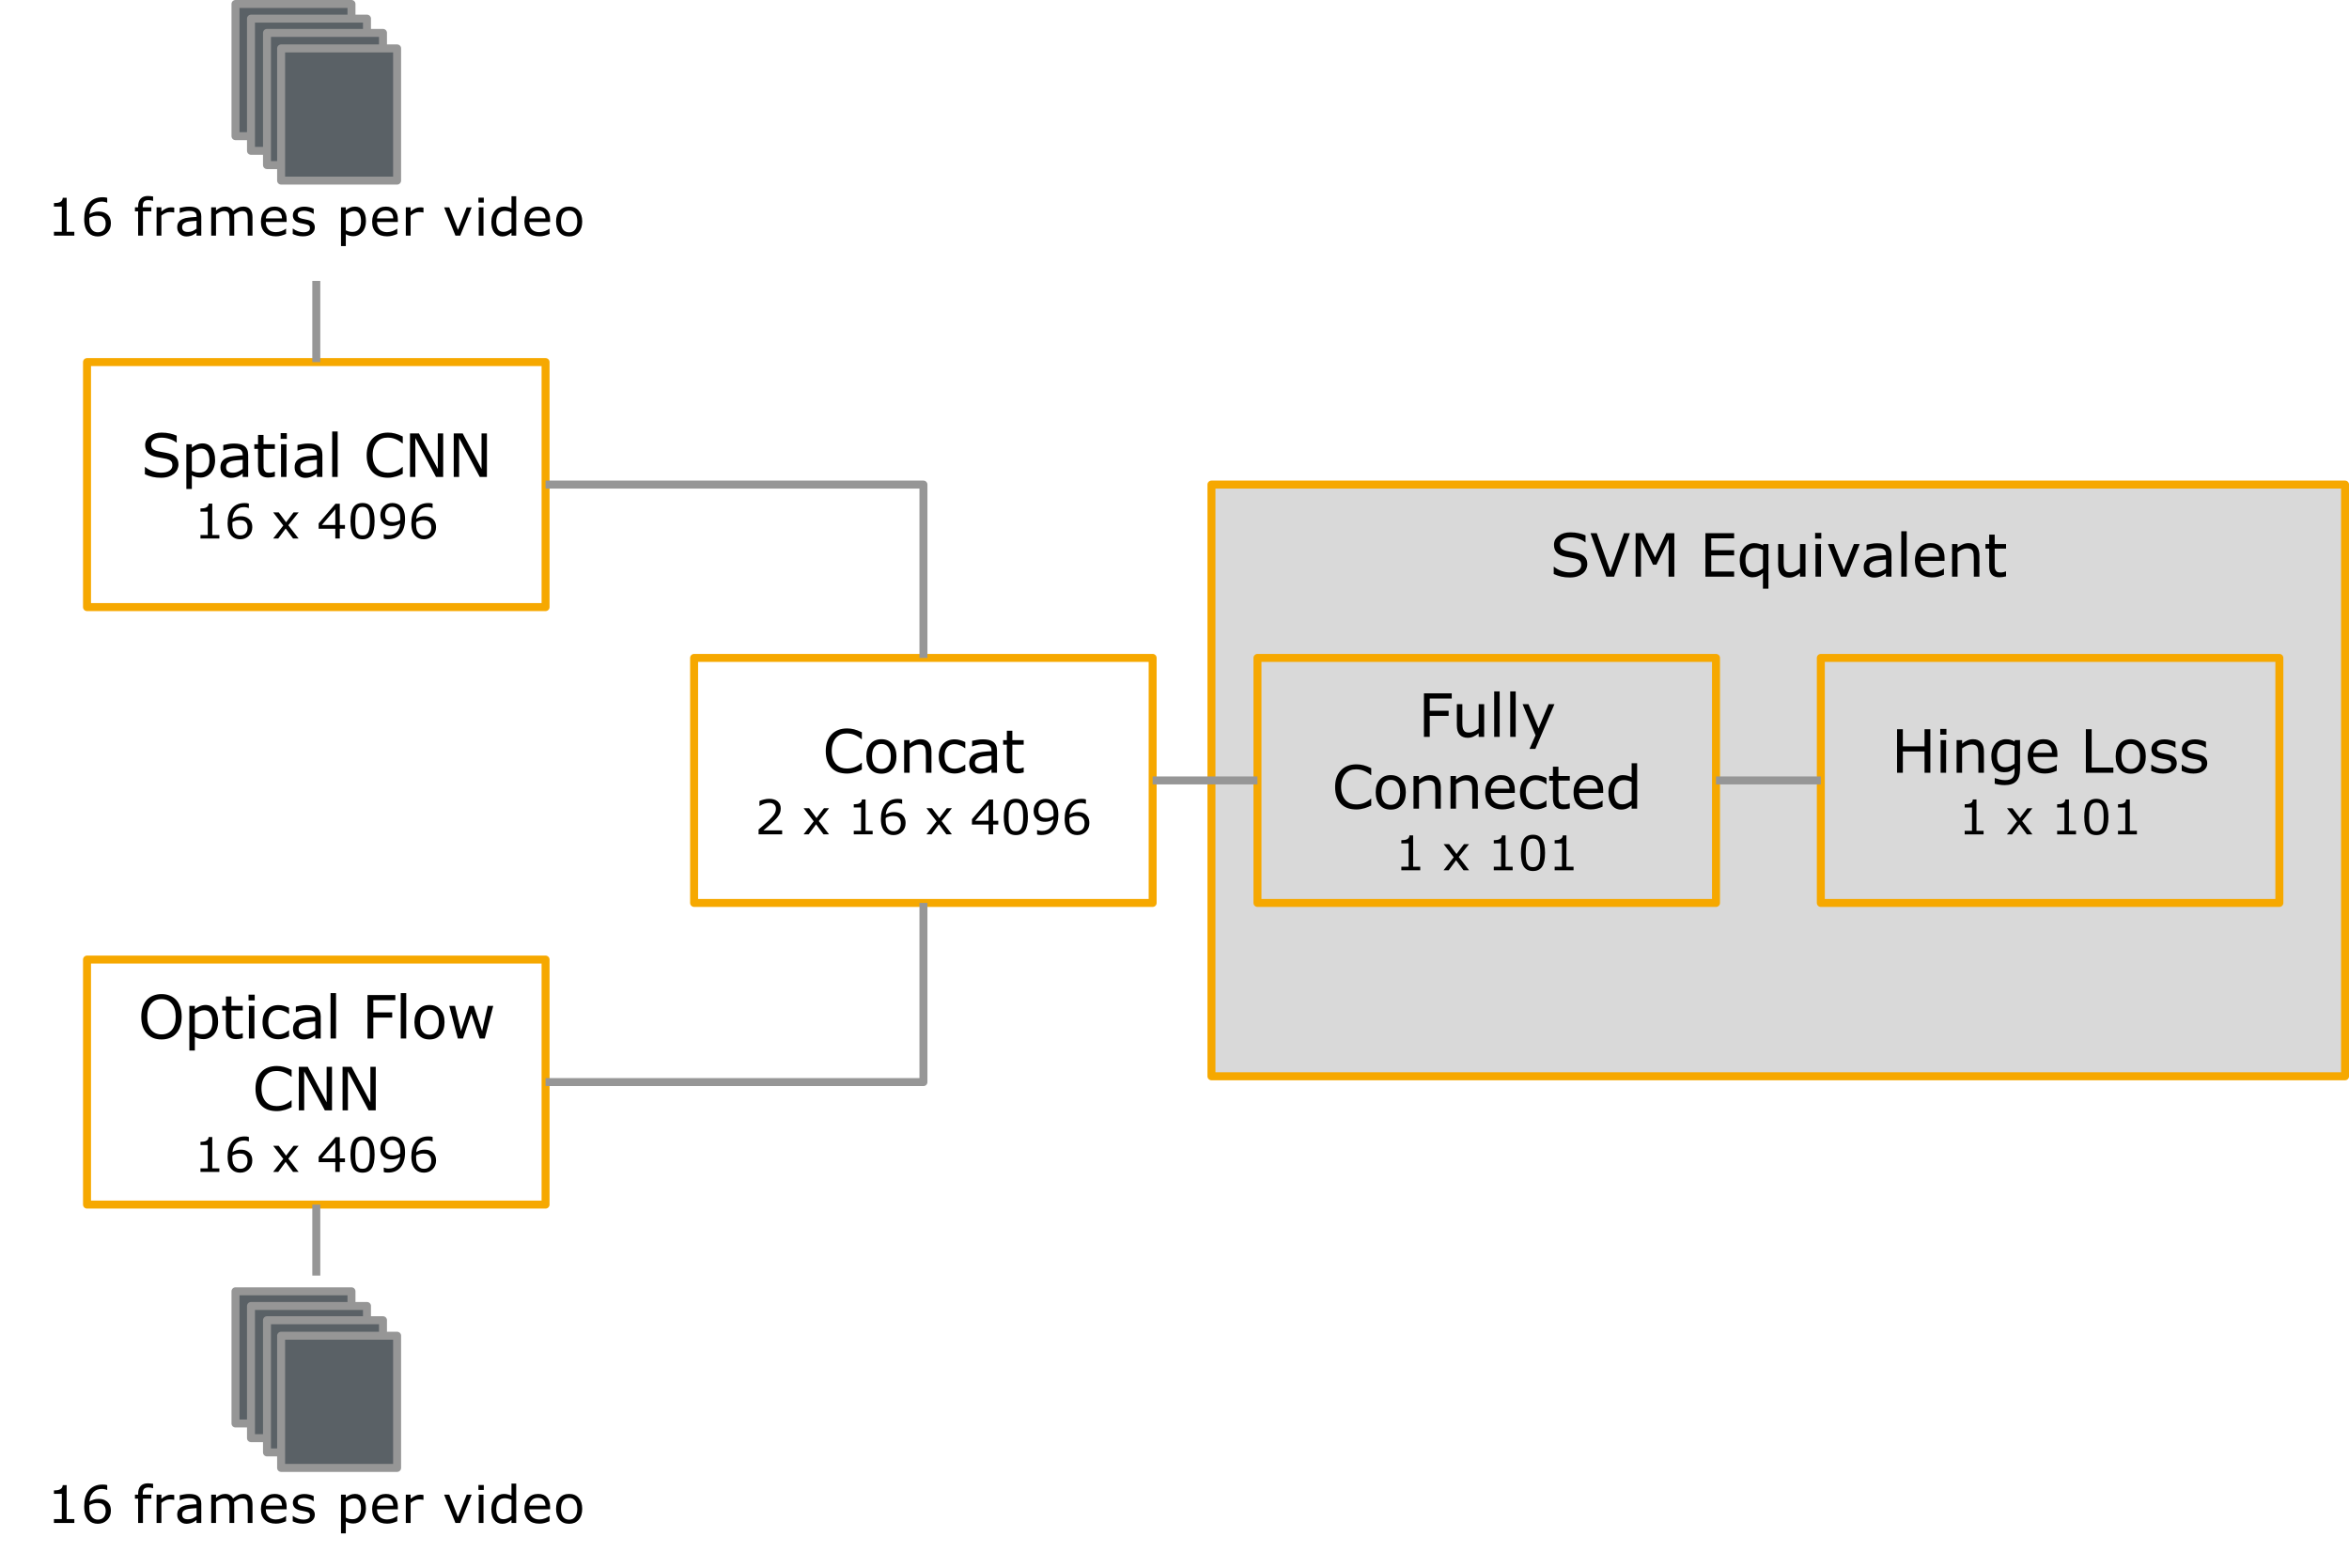 <?xml version="1.0" encoding="UTF-8" standalone="no"?>
<!-- Created with Inkscape (http://www.inkscape.org/) -->

<svg
   xmlns:dc="http://purl.org/dc/elements/1.1/"
   xmlns:cc="http://creativecommons.org/ns#"
   xmlns:rdf="http://www.w3.org/1999/02/22-rdf-syntax-ns#"
   xmlns:svg="http://www.w3.org/2000/svg"
   xmlns="http://www.w3.org/2000/svg"
   version="1.1"
   width="100%"
   height="100%"
   viewBox="0 0 588.75 393.095"
   id="svg6661"
   style="fill:none;stroke:none">
  <rect x="0" y="0" width="588.75" height="393.095" fill="#333333" stroke="none"/>
  <defs
     id="defs6963">
    <clipPath
       id="gc77f0c49d_0_4.1">
      <path
         d="m 0,0 1280,0 0,724 -1280,0 z"
         id="path6819" />
    </clipPath>
  </defs>
  <clipPath
     id="gc77f0c49d_0_4.0">
    <path
       d="M 0,0 960,0 960,540 0,540 0,0 z"
       id="path6664" />
  </clipPath>
  <path
     d="m 0,-132.619 960,0 0,540 -960,0 z"
     id="path6668"
     style="fill:#ffffff;fill-rule:nonzero" />
  <path
     d="m 303.635,121.473 284.126,0 0,148.315 -284.126,0 z"
     id="path6841"
     style="fill:#d9d9d9;fill-rule:nonzero" />
  <path
     d="m 303.635,121.473 284.126,0 0,148.315 -284.126,0 z"
     id="path6843"
     style="stroke:#f6a800;stroke-width:2;stroke-linecap:butt;stroke-linejoin:round" />
  <path
     d="m 397.831,141.444 q 0,0.641 -0.297,1.266 -0.297,0.609 -0.828,1.047 -0.594,0.469 -1.375,0.734 -0.781,0.266 -1.875,0.266 -1.172,0 -2.125,-0.219 -0.938,-0.219 -1.906,-0.656 l 0,-1.812 0.094,0 q 0.828,0.688 1.906,1.062 1.094,0.359 2.047,0.359 1.344,0 2.094,-0.5 0.75,-0.5 0.75,-1.344 0,-0.734 -0.359,-1.078 -0.344,-0.344 -1.062,-0.531 -0.562,-0.141 -1.203,-0.234 -0.641,-0.094 -1.359,-0.25 -1.438,-0.297 -2.141,-1.047 -0.703,-0.75 -0.703,-1.938 0,-1.375 1.156,-2.25 1.156,-0.875 2.938,-0.875 1.156,0 2.109,0.219 0.953,0.219 1.703,0.547 l 0,1.719 -0.109,0 q -0.625,-0.531 -1.641,-0.875 -1,-0.344 -2.062,-0.344 -1.172,0 -1.875,0.484 -0.703,0.469 -0.703,1.234 0,0.688 0.344,1.078 0.359,0.375 1.234,0.594 0.469,0.094 1.328,0.25 0.875,0.141 1.469,0.297 1.219,0.312 1.828,0.969 0.625,0.656 0.625,1.828 z m 10.691,-7.797 -3.969,10.906 -1.938,0 -3.969,-10.906 1.562,0 3.406,9.594 3.422,-9.594 1.484,0 z m 11.128,10.906 -1.438,0 0,-9.391 -3.047,6.391 -0.859,0 -3.016,-6.391 0,9.391 -1.344,0 0,-10.906 1.969,0 2.906,6.078 2.812,-6.078 2.016,0 0,10.906 z m 14.989,0 -7.188,0 0,-10.906 7.188,0 0,1.297 -5.734,0 0,2.984 5.734,0 0,1.281 -5.734,0 0,4.047 5.734,0 0,1.297 z m 8.596,3.016 -1.375,0 0,-3.938 q -0.625,0.547 -1.266,0.812 -0.625,0.266 -1.359,0.266 -1.453,0 -2.328,-1.125 -0.859,-1.125 -0.859,-3.094 0,-1.062 0.297,-1.859 0.312,-0.812 0.797,-1.359 0.484,-0.547 1.141,-0.828 0.656,-0.297 1.375,-0.297 0.656,0 1.172,0.156 0.516,0.141 1.031,0.422 l 0.094,-0.359 1.281,0 0,11.203 z m -1.375,-5.094 0,-4.625 q -0.562,-0.266 -1.016,-0.359 -0.438,-0.109 -0.938,-0.109 -1.203,0 -1.828,0.812 -0.609,0.812 -0.609,2.234 0,1.422 0.5,2.203 0.5,0.766 1.578,0.766 0.594,0 1.188,-0.25 0.609,-0.266 1.125,-0.672 z m 10.663,2.078 -1.375,0 0,-0.906 q -0.703,0.547 -1.344,0.844 -0.625,0.297 -1.406,0.297 -1.281,0 -2,-0.781 -0.719,-0.797 -0.719,-2.328 l 0,-5.312 1.375,0 0,4.672 q 0,0.609 0.062,1.062 0.062,0.438 0.25,0.75 0.188,0.328 0.5,0.484 0.328,0.141 0.922,0.141 0.531,0 1.172,-0.281 0.641,-0.281 1.188,-0.719 l 0,-6.109 1.375,0 0,8.188 z m 3.962,-9.547 -1.547,0 0,-1.438 1.547,0 0,1.438 z m -0.078,9.547 -1.375,0 0,-8.188 1.375,0 0,8.188 z m 9.709,-8.188 -3.312,8.188 -1.391,0 -3.281,-8.188 1.484,0 2.531,6.516 2.516,-6.516 1.453,0 z m 7.955,8.188 -1.375,0 0,-0.875 q -0.188,0.125 -0.5,0.359 -0.312,0.219 -0.594,0.344 -0.344,0.172 -0.797,0.281 -0.453,0.125 -1.047,0.125 -1.109,0 -1.875,-0.734 -0.766,-0.734 -0.766,-1.875 0,-0.922 0.391,-1.5 0.406,-0.578 1.141,-0.906 0.75,-0.328 1.797,-0.438 1.047,-0.125 2.25,-0.188 l 0,-0.219 q 0,-0.469 -0.172,-0.766 -0.156,-0.312 -0.469,-0.484 -0.297,-0.172 -0.703,-0.219 -0.406,-0.062 -0.859,-0.062 -0.531,0 -1.203,0.141 -0.672,0.141 -1.375,0.406 l -0.078,0 0,-1.391 q 0.406,-0.109 1.156,-0.234 0.766,-0.141 1.516,-0.141 0.859,0 1.5,0.141 0.641,0.141 1.109,0.484 0.469,0.344 0.703,0.875 0.25,0.531 0.25,1.328 l 0,5.547 z m -1.375,-2.016 0,-2.281 q -0.625,0.047 -1.484,0.125 -0.859,0.062 -1.344,0.203 -0.594,0.172 -0.969,0.531 -0.359,0.344 -0.359,0.969 0,0.703 0.422,1.062 0.422,0.344 1.297,0.344 0.719,0 1.312,-0.281 0.609,-0.281 1.125,-0.672 z m 5.209,2.016 -1.375,0 0,-11.391 1.375,0 0,11.391 z m 9.475,-3.953 -6.031,0 q 0,0.766 0.219,1.328 0.234,0.547 0.641,0.906 0.375,0.359 0.891,0.531 0.531,0.172 1.156,0.172 0.844,0 1.688,-0.328 0.844,-0.328 1.203,-0.656 l 0.078,0 0,1.5 q -0.703,0.297 -1.438,0.5 -0.719,0.188 -1.516,0.188 -2.031,0 -3.172,-1.094 -1.141,-1.109 -1.141,-3.141 0,-2 1.094,-3.172 1.094,-1.188 2.875,-1.188 1.656,0 2.547,0.969 0.906,0.969 0.906,2.75 l 0,0.734 z m -1.344,-1.047 q 0,-1.094 -0.547,-1.672 -0.531,-0.594 -1.625,-0.594 -1.109,0 -1.766,0.656 -0.656,0.641 -0.75,1.609 l 4.688,0 z m 10.075,5 -1.391,0 0,-4.656 q 0,-0.562 -0.062,-1.062 -0.062,-0.5 -0.234,-0.766 -0.188,-0.312 -0.531,-0.453 -0.344,-0.156 -0.891,-0.156 -0.562,0 -1.188,0.281 -0.609,0.266 -1.172,0.703 l 0,6.109 -1.375,0 0,-8.188 1.375,0 0,0.922 q 0.641,-0.547 1.328,-0.844 0.688,-0.297 1.422,-0.297 1.312,0 2.016,0.797 0.703,0.797 0.703,2.297 l 0,5.312 z m 6.681,-0.078 q -0.391,0.109 -0.859,0.172 -0.453,0.062 -0.812,0.062 -1.25,0 -1.906,-0.672 -0.641,-0.672 -0.641,-2.156 l 0,-4.359 -0.938,0 0,-1.156 0.938,0 0,-2.344 1.375,0 0,2.344 2.844,0 0,1.156 -2.844,0 0,3.734 q 0,0.641 0.016,1.016 0.031,0.359 0.219,0.672 0.156,0.297 0.438,0.438 0.281,0.125 0.859,0.125 0.344,0 0.703,-0.094 0.375,-0.109 0.531,-0.172 l 0.078,0 0,1.234 z"
     id="path6845"
     style="fill:#000000;fill-rule:nonzero" />
  <path
     d="m 456.367,164.919 114.929,0 0,61.417 -114.929,0 z"
     id="path6847"
     style="fill:#000000;fill-opacity:0;fill-rule:nonzero" />
  <path
     d="m 456.367,164.919 114.929,0 0,61.417 -114.929,0 z"
     id="path6849"
     style="stroke:#f6a800;stroke-width:2;stroke-linecap:butt;stroke-linejoin:round" />
  <path
     d="m 483.819,193.708 -1.453,0 0,-5.344 -5.438,0 0,5.344 -1.453,0 0,-10.906 1.453,0 0,4.281 5.438,0 0,-4.281 1.453,0 0,10.906 z m 4.029,-9.547 -1.547,0 0,-1.438 1.547,0 0,1.438 z m -0.078,9.547 -1.375,0 0,-8.188 1.375,0 0,8.188 z m 9.475,0 -1.391,0 0,-4.656 q 0,-0.562 -0.062,-1.062 -0.062,-0.5 -0.234,-0.766 -0.188,-0.312 -0.531,-0.453 -0.344,-0.156 -0.891,-0.156 -0.562,0 -1.188,0.281 -0.609,0.266 -1.172,0.703 l 0,6.109 -1.375,0 0,-8.188 1.375,0 0,0.922 q 0.641,-0.547 1.328,-0.844 0.688,-0.297 1.422,-0.297 1.312,0 2.016,0.797 0.703,0.797 0.703,2.297 l 0,5.312 z m 9.056,-0.938 q 0,2.094 -0.953,3.062 -0.938,0.969 -2.891,0.969 -0.656,0 -1.281,-0.094 -0.609,-0.078 -1.219,-0.25 l 0,-1.406 0.078,0 q 0.344,0.125 1.062,0.312 0.734,0.203 1.469,0.203 0.703,0 1.156,-0.172 0.469,-0.156 0.734,-0.469 0.25,-0.281 0.359,-0.688 0.109,-0.406 0.109,-0.891 l 0,-0.75 q -0.625,0.5 -1.188,0.75 -0.562,0.234 -1.438,0.234 -1.469,0 -2.328,-1.047 -0.859,-1.062 -0.859,-3 0,-1.047 0.297,-1.812 0.297,-0.766 0.797,-1.328 0.484,-0.516 1.156,-0.797 0.688,-0.297 1.359,-0.297 0.719,0 1.188,0.141 0.484,0.141 1.016,0.438 l 0.094,-0.359 1.281,0 0,7.25 z m -1.375,-1.312 0,-4.453 q -0.547,-0.25 -1.016,-0.359 -0.469,-0.109 -0.938,-0.109 -1.141,0 -1.797,0.766 -0.641,0.766 -0.641,2.203 0,1.391 0.469,2.094 0.484,0.703 1.609,0.703 0.609,0 1.203,-0.219 0.609,-0.234 1.109,-0.625 z m 10.725,-1.703 -6.031,0 q 0,0.766 0.219,1.328 0.234,0.547 0.641,0.906 0.375,0.359 0.891,0.531 0.531,0.172 1.156,0.172 0.844,0 1.688,-0.328 0.844,-0.328 1.203,-0.656 l 0.078,0 0,1.5 q -0.703,0.297 -1.438,0.5 -0.719,0.188 -1.516,0.188 -2.031,0 -3.172,-1.094 -1.141,-1.109 -1.141,-3.141 0,-2 1.094,-3.172 1.094,-1.188 2.875,-1.188 1.656,0 2.547,0.969 0.906,0.969 0.906,2.75 l 0,0.734 z m -1.344,-1.047 q 0,-1.094 -0.547,-1.672 -0.531,-0.594 -1.625,-0.594 -1.109,0 -1.766,0.656 -0.656,0.641 -0.75,1.609 l 4.688,0 z m 15.383,5 -6.891,0 0,-10.906 1.453,0 0,9.609 5.438,0 0,1.297 z m 8.127,-4.094 q 0,2 -1.031,3.172 -1.016,1.156 -2.734,1.156 -1.75,0 -2.766,-1.156 -1.016,-1.172 -1.016,-3.172 0,-2 1.016,-3.156 1.016,-1.156 2.766,-1.156 1.719,0 2.734,1.156 1.031,1.156 1.031,3.156 z m -1.422,0 q 0,-1.578 -0.625,-2.344 -0.625,-0.781 -1.719,-0.781 -1.125,0 -1.75,0.781 -0.609,0.766 -0.609,2.344 0,1.547 0.609,2.344 0.625,0.797 1.75,0.797 1.094,0 1.719,-0.781 0.625,-0.797 0.625,-2.359 z m 9.192,1.734 q 0,1.125 -0.938,1.844 -0.922,0.719 -2.516,0.719 -0.922,0 -1.688,-0.219 -0.75,-0.219 -1.25,-0.469 l 0,-1.547 0.062,0 q 0.656,0.484 1.453,0.781 0.797,0.281 1.531,0.281 0.906,0 1.422,-0.281 0.516,-0.297 0.516,-0.938 0,-0.484 -0.281,-0.734 -0.281,-0.25 -1.062,-0.422 -0.297,-0.062 -0.781,-0.141 -0.469,-0.094 -0.859,-0.203 -1.062,-0.281 -1.516,-0.828 -0.453,-0.562 -0.453,-1.359 0,-0.516 0.203,-0.953 0.219,-0.453 0.641,-0.797 0.406,-0.344 1.031,-0.547 0.641,-0.203 1.422,-0.203 0.734,0 1.484,0.188 0.75,0.172 1.25,0.422 l 0,1.469 -0.078,0 q -0.516,-0.391 -1.281,-0.656 -0.75,-0.266 -1.469,-0.266 -0.766,0 -1.281,0.297 -0.516,0.281 -0.516,0.859 0,0.5 0.312,0.766 0.312,0.25 1,0.406 0.375,0.094 0.844,0.188 0.484,0.078 0.797,0.156 0.953,0.219 1.484,0.75 0.516,0.547 0.516,1.438 z m 7.636,0 q 0,1.125 -0.938,1.844 -0.922,0.719 -2.516,0.719 -0.922,0 -1.688,-0.219 -0.75,-0.219 -1.25,-0.469 l 0,-1.547 0.062,0 q 0.656,0.484 1.453,0.781 0.797,0.281 1.531,0.281 0.906,0 1.422,-0.281 0.516,-0.297 0.516,-0.938 0,-0.484 -0.281,-0.734 -0.281,-0.25 -1.062,-0.422 -0.297,-0.062 -0.781,-0.141 -0.469,-0.094 -0.859,-0.203 -1.062,-0.281 -1.516,-0.828 -0.453,-0.562 -0.453,-1.359 0,-0.516 0.203,-0.953 0.219,-0.453 0.641,-0.797 0.406,-0.344 1.031,-0.547 0.641,-0.203 1.422,-0.203 0.734,0 1.484,0.188 0.75,0.172 1.25,0.422 l 0,1.469 -0.078,0 q -0.516,-0.391 -1.281,-0.656 -0.75,-0.266 -1.469,-0.266 -0.766,0 -1.281,0.297 -0.516,0.281 -0.516,0.859 0,0.5 0.312,0.766 0.312,0.25 1,0.406 0.375,0.094 0.844,0.188 0.484,0.078 0.797,0.156 0.953,0.219 1.484,0.75 0.516,0.547 0.516,1.438 z"
     id="path6851"
     style="fill:#000000;fill-rule:nonzero" />
  <path
     d="m 497.164,209.148 -4.734,0 0,-0.891 1.828,0 0,-5.844 -1.828,0 0,-0.797 q 0.375,0 0.797,-0.062 0.422,-0.062 0.641,-0.188 0.266,-0.141 0.422,-0.359 0.156,-0.234 0.172,-0.609 l 0.922,0 0,7.859 1.781,0 0,0.891 z m 12.238,0 -1.391,0 -1.859,-2.516 -1.859,2.516 -1.281,0 2.547,-3.266 -2.531,-3.281 1.391,0 1.844,2.469 1.859,-2.469 1.281,0 -2.578,3.219 2.578,3.328 z m 10.93,0 -4.734,0 0,-0.891 1.828,0 0,-5.844 -1.828,0 0,-0.797 q 0.375,0 0.797,-0.062 0.422,-0.062 0.641,-0.188 0.266,-0.141 0.422,-0.359 0.156,-0.234 0.172,-0.609 l 0.922,0 0,7.859 1.781,0 0,0.891 z m 8.113,-4.359 q 0,2.344 -0.734,3.453 -0.734,1.094 -2.281,1.094 -1.578,0 -2.312,-1.109 -0.719,-1.125 -0.719,-3.438 0,-2.328 0.734,-3.438 0.734,-1.109 2.297,-1.109 1.562,0 2.281,1.141 0.734,1.125 0.734,3.406 z m -1.547,2.656 q 0.203,-0.484 0.281,-1.125 0.078,-0.641 0.078,-1.531 0,-0.891 -0.078,-1.547 -0.078,-0.656 -0.281,-1.125 -0.203,-0.453 -0.562,-0.672 -0.359,-0.234 -0.906,-0.234 -0.562,0 -0.922,0.234 -0.359,0.219 -0.562,0.688 -0.203,0.438 -0.281,1.141 -0.062,0.688 -0.062,1.516 0,0.922 0.062,1.547 0.062,0.609 0.266,1.094 0.203,0.453 0.547,0.703 0.359,0.234 0.953,0.234 0.547,0 0.906,-0.234 0.359,-0.234 0.562,-0.688 z m 8.691,1.703 -4.734,0 0,-0.891 1.828,0 0,-5.844 -1.828,0 0,-0.797 q 0.375,0 0.797,-0.062 0.422,-0.062 0.641,-0.188 0.266,-0.141 0.422,-0.359 0.156,-0.234 0.172,-0.609 l 0.922,0 0,7.859 1.781,0 0,0.891 z"
     id="path6853"
     style="fill:#000000;fill-rule:nonzero" />
  <path
     d="m 21.811,90.764 114.929,0 0,61.417 -114.929,0 z"
     id="path6861"
     style="fill:#000000;fill-opacity:0;fill-rule:nonzero" />
  <path
     d="m 21.811,90.764 114.929,0 0,61.417 -114.929,0 z"
     id="path6863"
     style="stroke:#f6a800;stroke-width:2;stroke-linecap:butt;stroke-linejoin:round" />
  <path
     d="m 44.723,116.443 q 0,0.641 -0.297,1.266 -0.297,0.609 -0.828,1.047 -0.594,0.469 -1.375,0.734 -0.781,0.266 -1.875,0.266 -1.172,0 -2.125,-0.219 -0.938,-0.219 -1.906,-0.656 l 0,-1.812 0.094,0 q 0.828,0.688 1.906,1.062 1.094,0.359 2.047,0.359 1.344,0 2.094,-0.5 0.75,-0.5 0.75,-1.344 0,-0.734 -0.359,-1.078 -0.344,-0.344 -1.062,-0.531 -0.562,-0.141 -1.203,-0.234 -0.641,-0.094 -1.359,-0.25 -1.438,-0.297 -2.141,-1.047 -0.703,-0.75 -0.703,-1.938 0,-1.375 1.156,-2.25 1.156,-0.875 2.938,-0.875 1.156,0 2.109,0.219 0.953,0.219 1.703,0.547 l 0,1.719 -0.109,0 q -0.625,-0.531 -1.641,-0.875 -1,-0.344 -2.062,-0.344 -1.172,0 -1.875,0.484 -0.703,0.469 -0.703,1.234 0,0.688 0.344,1.078 0.359,0.375 1.234,0.594 0.469,0.094 1.328,0.25 0.875,0.141 1.469,0.297 1.219,0.312 1.828,0.969 0.625,0.656 0.625,1.828 z m 9.191,-1.078 q 0,1 -0.297,1.828 -0.281,0.812 -0.797,1.391 -0.484,0.531 -1.141,0.828 -0.656,0.297 -1.391,0.297 -0.641,0 -1.156,-0.141 -0.516,-0.141 -1.047,-0.422 l 0,3.422 -1.375,0 0,-11.203 1.375,0 0,0.859 q 0.547,-0.453 1.234,-0.766 0.688,-0.312 1.453,-0.312 1.484,0 2.312,1.125 0.828,1.109 0.828,3.094 z m -1.422,0.031 q 0,-1.469 -0.516,-2.203 -0.5,-0.734 -1.547,-0.734 -0.594,0 -1.203,0.266 -0.594,0.25 -1.141,0.656 l 0,4.641 q 0.578,0.266 1,0.359 0.422,0.094 0.953,0.094 1.156,0 1.797,-0.766 0.656,-0.781 0.656,-2.312 z m 9.71,4.156 -1.375,0 0,-0.875 q -0.188,0.125 -0.5,0.359 -0.312,0.219 -0.594,0.344 -0.344,0.172 -0.797,0.281 -0.453,0.125 -1.047,0.125 -1.109,0 -1.875,-0.734 -0.766,-0.734 -0.766,-1.875 0,-0.922 0.391,-1.5 0.406,-0.578 1.141,-0.906 0.75,-0.328 1.797,-0.438 1.047,-0.125 2.25,-0.188 l 0,-0.219 q 0,-0.469 -0.172,-0.766 -0.156,-0.312 -0.469,-0.484 -0.297,-0.172 -0.703,-0.219 -0.406,-0.062 -0.859,-0.062 -0.531,0 -1.203,0.141 -0.672,0.141 -1.375,0.406 l -0.078,0 0,-1.391 q 0.406,-0.109 1.156,-0.234 0.766,-0.141 1.516,-0.141 0.859,0 1.5,0.141 0.641,0.141 1.109,0.484 0.469,0.344 0.703,0.875 0.25,0.531 0.25,1.328 l 0,5.547 z m -1.375,-2.016 0,-2.281 q -0.625,0.047 -1.484,0.125 -0.859,0.062 -1.344,0.203 -0.594,0.172 -0.969,0.531 -0.359,0.344 -0.359,0.969 0,0.703 0.422,1.062 0.422,0.344 1.297,0.344 0.719,0 1.312,-0.281 0.609,-0.281 1.125,-0.672 z m 8.068,1.938 q -0.391,0.109 -0.859,0.172 -0.453,0.062 -0.812,0.062 -1.25,0 -1.906,-0.672 Q 64.675,118.365 64.675,116.881 l 0,-4.359 -0.938,0 0,-1.156 0.938,0 0,-2.344 1.375,0 0,2.344 2.844,0 0,1.156 -2.844,0 0,3.734 q 0,0.641 0.016,1.016 0.031,0.359 0.219,0.672 0.156,0.297 0.438,0.438 0.281,0.125 0.859,0.125 0.344,0 0.703,-0.094 0.375,-0.109 0.531,-0.172 l 0.078,0 0,1.234 z m 2.994,-9.469 -1.547,0 0,-1.438 1.547,0 0,1.438 z m -0.078,9.547 -1.375,0 0,-8.188 1.375,0 0,8.188 z m 8.991,0 -1.375,0 0,-0.875 q -0.188,0.125 -0.5,0.359 -0.312,0.219 -0.594,0.344 -0.344,0.172 -0.797,0.281 -0.453,0.125 -1.047,0.125 -1.109,0 -1.875,-0.734 -0.766,-0.734 -0.766,-1.875 0,-0.922 0.391,-1.5 0.406,-0.578 1.141,-0.906 0.75,-0.328 1.797,-0.438 1.047,-0.125 2.25,-0.188 l 0,-0.219 q 0,-0.469 -0.172,-0.766 -0.156,-0.312 -0.469,-0.484 -0.297,-0.172 -0.703,-0.219 -0.406,-0.062 -0.859,-0.062 -0.531,0 -1.203,0.141 -0.672,0.141 -1.375,0.406 l -0.078,0 0,-1.391 q 0.406,-0.109 1.156,-0.234 0.766,-0.141 1.516,-0.141 0.859,0 1.5,0.141 0.641,0.141 1.109,0.484 0.469,0.344 0.703,0.875 0.25,0.531 0.25,1.328 l 0,5.547 z m -1.375,-2.016 0,-2.281 q -0.625,0.047 -1.484,0.125 -0.859,0.062 -1.344,0.203 -0.594,0.172 -0.969,0.531 -0.359,0.344 -0.359,0.969 0,0.703 0.422,1.062 0.422,0.344 1.297,0.344 0.719,0 1.312,-0.281 0.609,-0.281 1.125,-0.672 z m 5.209,2.016 -1.375,0 0,-11.391 1.375,0 0,11.391 z m 16.315,-0.797 q -0.406,0.188 -0.734,0.344 -0.328,0.141 -0.844,0.312 -0.453,0.141 -0.984,0.234 -0.516,0.109 -1.141,0.109 -1.188,0 -2.172,-0.328 -0.969,-0.344 -1.672,-1.047 -0.703,-0.703 -1.109,-1.766 -0.391,-1.078 -0.391,-2.5 0,-1.359 0.375,-2.406 0.391,-1.062 1.109,-1.797 0.688,-0.719 1.672,-1.094 0.984,-0.375 2.188,-0.375 0.875,0 1.75,0.219 0.875,0.219 1.953,0.75 l 0,1.719 -0.109,0 q -0.906,-0.75 -1.797,-1.094 -0.875,-0.344 -1.891,-0.344 -0.828,0 -1.5,0.266 -0.656,0.266 -1.172,0.828 -0.5,0.547 -0.797,1.391 -0.281,0.828 -0.281,1.938 0,1.141 0.312,1.969 0.312,0.828 0.812,1.359 0.516,0.531 1.188,0.797 0.688,0.25 1.453,0.25 1.047,0 1.953,-0.344 0.922,-0.359 1.719,-1.078 l 0.109,0 0,1.688 z m 10.124,0.797 -1.797,0 -5.172,-9.75 0,9.75 -1.344,0 0,-10.906 2.25,0 4.719,8.906 0,-8.906 1.344,0 0,10.906 z m 10.964,0 -1.797,0 -5.172,-9.75 0,9.75 -1.344,0 0,-10.906 2.25,0 4.719,8.906 0,-8.906 1.344,0 0,10.906 z"
     id="path6865"
     style="fill:#000000;fill-rule:nonzero" />
  <path
     d="m 54.979,134.993 -4.734,0 0,-0.891 1.828,0 0,-5.844 -1.828,0 0,-0.797 q 0.375,0 0.797,-0.062 0.422,-0.062 0.641,-0.188 0.266,-0.141 0.422,-0.359 0.156,-0.234 0.172,-0.609 l 0.922,0 0,7.859 1.781,0 0,0.891 z m 8.254,-2.828 q 0,1.328 -0.875,2.172 -0.875,0.844 -2.156,0.844 -0.641,0 -1.172,-0.203 -0.531,-0.203 -0.922,-0.594 -0.516,-0.484 -0.797,-1.281 -0.266,-0.812 -0.266,-1.938 0,-1.172 0.25,-2.062 0.25,-0.891 0.797,-1.594 0.516,-0.656 1.328,-1.031 0.812,-0.375 1.906,-0.375 0.344,0 0.578,0.031 0.234,0.031 0.469,0.109 l 0,1.109 -0.047,0 q -0.172,-0.078 -0.5,-0.156 -0.328,-0.078 -0.672,-0.078 -1.266,0 -2.016,0.781 -0.75,0.781 -0.875,2.125 0.5,-0.297 0.969,-0.453 0.484,-0.156 1.109,-0.156 0.547,0 0.969,0.109 0.438,0.094 0.875,0.406 0.516,0.359 0.781,0.906 0.266,0.547 0.266,1.328 z m -1.188,0.047 q 0,-0.547 -0.172,-0.906 -0.156,-0.359 -0.531,-0.625 -0.266,-0.188 -0.594,-0.234 -0.328,-0.062 -0.688,-0.062 -0.5,0 -0.922,0.125 -0.422,0.109 -0.875,0.359 -0.016,0.125 -0.031,0.25 0,0.109 0,0.297 0,0.922 0.188,1.469 0.203,0.531 0.531,0.844 0.266,0.25 0.578,0.375 0.312,0.109 0.688,0.109 0.844,0 1.328,-0.516 0.5,-0.516 0.5,-1.484 z m 12.801,2.781 -1.391,0 -1.859,-2.516 -1.859,2.516 -1.281,0 2.547,-3.266 -2.531,-3.281 1.391,0 1.844,2.469 1.859,-2.469 1.281,0 -2.578,3.219 2.578,3.328 z m 11.617,-2.453 -1.297,0 0,2.453 -1.125,0 0,-2.453 -4.172,0 0,-1.344 4.219,-4.922 1.078,0 0,5.328 1.297,0 0,0.938 z m -2.422,-0.938 0,-3.938 -3.375,3.938 3.375,0 z m 9.848,-0.969 q 0,2.344 -0.734,3.453 -0.734,1.094 -2.281,1.094 -1.578,0 -2.312,-1.109 -0.719,-1.125 -0.719,-3.438 0,-2.328 0.734,-3.438 0.734,-1.109 2.297,-1.109 1.562,0 2.281,1.141 0.734,1.125 0.734,3.406 z m -1.547,2.656 q 0.203,-0.484 0.281,-1.125 0.078,-0.641 0.078,-1.531 0,-0.891 -0.078,-1.547 -0.078,-0.656 -0.281,-1.125 -0.203,-0.453 -0.562,-0.672 -0.359,-0.234 -0.906,-0.234 -0.562,0 -0.922,0.234 -0.359,0.219 -0.562,0.688 -0.203,0.438 -0.281,1.141 -0.062,0.688 -0.062,1.516 0,0.922 0.062,1.547 0.062,0.609 0.266,1.094 0.203,0.453 0.547,0.703 0.359,0.234 0.953,0.234 0.547,0 0.906,-0.234 0.359,-0.234 0.562,-0.688 z m 9.176,-3.188 q 0,1.141 -0.266,2.078 -0.266,0.938 -0.781,1.594 -0.547,0.656 -1.344,1.031 -0.797,0.359 -1.891,0.359 -0.297,0 -0.578,-0.031 -0.266,-0.031 -0.469,-0.109 l 0,-1.109 0.062,0 q 0.156,0.078 0.469,0.156 0.312,0.078 0.703,0.078 1.281,0 2.016,-0.766 0.75,-0.781 0.859,-2.141 -0.547,0.328 -1.031,0.469 -0.469,0.141 -1.047,0.141 -0.531,0 -0.969,-0.109 -0.438,-0.109 -0.875,-0.406 -0.516,-0.359 -0.781,-0.906 -0.266,-0.562 -0.266,-1.328 0,-1.328 0.875,-2.172 0.891,-0.844 2.156,-0.844 0.625,0 1.156,0.203 0.547,0.188 0.953,0.594 0.5,0.484 0.766,1.25 0.281,0.766 0.281,1.969 z m -1.188,-0.25 q 0,-0.906 -0.188,-1.453 -0.188,-0.562 -0.516,-0.859 -0.281,-0.266 -0.594,-0.375 -0.312,-0.125 -0.688,-0.125 -0.844,0 -1.328,0.531 -0.484,0.531 -0.484,1.484 0,0.562 0.156,0.922 0.156,0.344 0.531,0.609 0.266,0.172 0.578,0.234 0.312,0.062 0.703,0.062 0.453,0 0.922,-0.125 0.469,-0.125 0.875,-0.359 0.016,-0.125 0.016,-0.234 0.016,-0.125 0.016,-0.312 z m 8.957,2.312 q 0,1.328 -0.875,2.172 -0.875,0.844 -2.156,0.844 -0.641,0 -1.172,-0.203 -0.531,-0.203 -0.922,-0.594 -0.516,-0.484 -0.797,-1.281 -0.266,-0.812 -0.266,-1.938 0,-1.172 0.25,-2.062 0.25,-0.891 0.797,-1.594 0.516,-0.656 1.328,-1.031 0.812,-0.375 1.906,-0.375 0.344,0 0.578,0.031 0.234,0.031 0.469,0.109 l 0,1.109 -0.047,0 q -0.172,-0.078 -0.5,-0.156 -0.328,-0.078 -0.672,-0.078 -1.266,0 -2.016,0.781 -0.75,0.781 -0.875,2.125 0.5,-0.297 0.969,-0.453 0.484,-0.156 1.109,-0.156 0.547,0 0.969,0.109 0.438,0.094 0.875,0.406 0.516,0.359 0.781,0.906 0.266,0.547 0.266,1.328 z m -1.188,0.047 q 0,-0.547 -0.172,-0.906 -0.156,-0.359 -0.531,-0.625 -0.266,-0.188 -0.594,-0.234 -0.328,-0.062 -0.688,-0.062 -0.5,0 -0.922,0.125 -0.422,0.109 -0.875,0.359 -0.016,0.125 -0.031,0.25 0,0.109 0,0.297 0,0.922 0.188,1.469 0.203,0.531 0.531,0.844 0.266,0.25 0.578,0.375 0.312,0.109 0.688,0.109 0.844,0 1.328,-0.516 0.5,-0.516 0.5,-1.484 z"
     id="path6867"
     style="fill:#000000;fill-rule:nonzero" />
  <path
     d="m 79.276,90.764 0,-20.346"
     id="path6869"
     style="fill:#000000;fill-opacity:0;fill-rule:nonzero" />
  <path
     d="m 79.276,90.764 0,-20.346"
     id="path6871"
     style="stroke:#969696;stroke-width:2;stroke-linecap:butt;stroke-linejoin:round" />
  <path
     d="m 59.022,0.998 29.071,0 0,33.134 -29.071,0 z"
     id="path6873"
     style="fill:#5a6166;fill-rule:nonzero" />
  <path
     d="m 59.022,0.998 29.071,0 0,33.134 -29.071,0 z"
     id="path6875"
     style="stroke:#969696;stroke-width:2;stroke-linecap:butt;stroke-linejoin:round" />
  <path
     d="m 62.909,4.675 29.071,0 0,33.134 -29.071,0 z"
     id="path6877"
     style="fill:#5a6166;fill-rule:nonzero" />
  <path
     d="m 62.909,4.675 29.071,0 0,33.134 -29.071,0 z"
     id="path6879"
     style="stroke:#969696;stroke-width:2;stroke-linecap:butt;stroke-linejoin:round" />
  <path
     d="m 66.92,8.25 29.071,0 0,33.134 -29.071,0 z"
     id="path6881"
     style="fill:#5a6166;fill-rule:nonzero" />
  <path
     d="m 66.92,8.25 29.071,0 0,33.134 -29.071,0 z"
     id="path6883"
     style="stroke:#969696;stroke-width:2;stroke-linecap:butt;stroke-linejoin:round" />
  <path
     d="m 70.458,12.134 29.071,0 0,33.134 -29.071,0 z"
     id="path6885"
     style="fill:#5a6166;fill-rule:nonzero" />
  <path
     d="m 70.458,12.134 29.071,0 0,33.134 -29.071,0 z"
     id="path6887"
     style="stroke:#969696;stroke-width:2;stroke-linecap:butt;stroke-linejoin:round" />
  <path
     d="m 0,37.268 158.551,0 0,33.134 -158.551,0 z"
     id="path6889"
     style="fill:#000000;fill-opacity:0;fill-rule:nonzero" />
  <path
     d="m 18.631,59.068 -5.109,0 0,-0.969 1.969,0 0,-6.328 -1.969,0 0,-0.859 q 0.406,0 0.859,-0.062 0.453,-0.078 0.688,-0.203 0.297,-0.156 0.453,-0.406 0.172,-0.25 0.203,-0.656 l 0.984,0 0,8.516 1.922,0 0,0.969 z m 9.161,-3.062 q 0,1.438 -0.953,2.359 -0.953,0.906 -2.328,0.906 -0.688,0 -1.266,-0.219 -0.578,-0.219 -1.016,-0.641 -0.547,-0.531 -0.844,-1.391 -0.281,-0.875 -0.281,-2.109 0,-1.25 0.266,-2.219 0.266,-0.969 0.859,-1.734 0.562,-0.719 1.438,-1.109 0.891,-0.406 2.062,-0.406 0.375,0 0.625,0.031 0.25,0.031 0.516,0.109 l 0,1.219 -0.062,0 q -0.172,-0.094 -0.531,-0.172 -0.359,-0.094 -0.734,-0.094 -1.375,0 -2.188,0.859 -0.812,0.844 -0.938,2.297 0.531,-0.328 1.047,-0.484 0.516,-0.172 1.203,-0.172 0.594,0 1.047,0.109 0.469,0.109 0.953,0.438 0.562,0.391 0.844,0.984 0.281,0.594 0.281,1.438 z m -1.297,0.047 q 0,-0.594 -0.172,-0.969 -0.172,-0.391 -0.578,-0.688 -0.281,-0.203 -0.641,-0.266 -0.359,-0.062 -0.75,-0.062 -0.531,0 -1,0.141 -0.453,0.125 -0.953,0.391 0,0.141 -0.016,0.266 0,0.125 0,0.328 0,1 0.203,1.578 0.203,0.578 0.562,0.922 0.297,0.281 0.625,0.406 0.344,0.125 0.75,0.125 0.922,0 1.438,-0.562 0.531,-0.562 0.531,-1.609 z m 11.878,-5.703 -0.062,0 q -0.188,-0.062 -0.516,-0.125 -0.312,-0.062 -0.547,-0.062 -0.781,0 -1.125,0.344 -0.344,0.344 -0.344,1.234 l 0,0.234 2.156,0 0,1 -2.109,0 0,6.094 -1.203,0 0,-6.094 -0.797,0 0,-1 0.797,0 0,-0.234 q 0,-1.266 0.625,-1.938 0.641,-0.672 1.828,-0.672 0.391,0 0.703,0.047 0.328,0.031 0.594,0.078 l 0,1.094 z m 5.295,2.922 -0.062,0 q -0.266,-0.062 -0.516,-0.078 -0.25,-0.031 -0.594,-0.031 -0.547,0 -1.062,0.25 -0.516,0.234 -0.984,0.625 l 0,5.031 -1.203,0 0,-7.094 1.203,0 0,1.047 q 0.703,-0.562 1.25,-0.797 0.547,-0.25 1.109,-0.25 0.312,0 0.438,0.016 0.141,0.016 0.422,0.062 l 0,1.219 z m 6.782,5.797 -1.188,0 0,-0.75 q -0.156,0.109 -0.438,0.297 -0.266,0.188 -0.516,0.312 -0.297,0.141 -0.688,0.234 -0.391,0.109 -0.906,0.109 -0.953,0 -1.625,-0.641 -0.672,-0.641 -0.672,-1.625 0,-0.797 0.344,-1.297 0.359,-0.5 1,-0.781 0.641,-0.297 1.547,-0.391 0.906,-0.109 1.953,-0.156 l 0,-0.188 q 0,-0.406 -0.141,-0.672 -0.141,-0.266 -0.422,-0.406 -0.25,-0.156 -0.609,-0.203 -0.344,-0.047 -0.734,-0.047 -0.469,0 -1.047,0.125 -0.578,0.125 -1.188,0.359 l -0.078,0 0,-1.219 q 0.359,-0.094 1.016,-0.203 0.656,-0.125 1.297,-0.125 0.75,0 1.297,0.125 0.562,0.125 0.969,0.422 0.406,0.297 0.609,0.766 0.219,0.453 0.219,1.141 l 0,4.812 z m -1.188,-1.75 0,-1.969 q -0.547,0.031 -1.297,0.094 -0.734,0.062 -1.156,0.188 -0.516,0.141 -0.844,0.453 -0.312,0.312 -0.312,0.844 0,0.609 0.359,0.922 0.375,0.297 1.141,0.297 0.625,0 1.141,-0.234 0.516,-0.25 0.969,-0.594 z m 14.02,1.75 -1.188,0 0,-4.031 q 0,-0.469 -0.047,-0.891 -0.031,-0.422 -0.172,-0.672 -0.141,-0.281 -0.422,-0.422 -0.266,-0.141 -0.781,-0.141 -0.5,0 -1,0.25 -0.5,0.25 -1,0.641 0.016,0.156 0.016,0.344 0.016,0.188 0.016,0.391 l 0,4.531 -1.188,0 0,-4.031 q 0,-0.469 -0.047,-0.891 -0.031,-0.422 -0.172,-0.688 -0.141,-0.266 -0.422,-0.406 -0.266,-0.141 -0.781,-0.141 -0.484,0 -0.984,0.25 -0.484,0.234 -0.969,0.609 l 0,5.297 -1.203,0 0,-7.094 1.203,0 0,0.797 q 0.547,-0.469 1.094,-0.719 0.562,-0.266 1.203,-0.266 0.719,0 1.219,0.312 0.516,0.297 0.75,0.828 0.734,-0.609 1.328,-0.875 0.594,-0.266 1.281,-0.266 1.156,0 1.703,0.703 0.562,0.703 0.562,1.969 l 0,4.609 z m 8.557,-3.422 -5.219,0 q 0,0.656 0.188,1.141 0.203,0.484 0.547,0.797 0.328,0.297 0.781,0.453 0.453,0.156 1,0.156 0.719,0 1.453,-0.281 0.734,-0.297 1.047,-0.578 l 0.062,0 0,1.297 q -0.609,0.266 -1.234,0.438 -0.625,0.172 -1.312,0.172 -1.766,0 -2.766,-0.953 -0.984,-0.969 -0.984,-2.719 0,-1.75 0.953,-2.766 0.953,-1.016 2.5,-1.016 1.422,0 2.203,0.844 0.781,0.828 0.781,2.375 l 0,0.641 z m -1.156,-0.906 q -0.016,-0.953 -0.484,-1.453 -0.453,-0.516 -1.406,-0.516 -0.969,0 -1.531,0.562 -0.562,0.562 -0.641,1.406 l 4.062,0 z m 8.221,2.281 q 0,0.969 -0.797,1.594 -0.797,0.625 -2.188,0.625 -0.797,0 -1.453,-0.188 -0.656,-0.188 -1.094,-0.406 l 0,-1.344 0.062,0 q 0.562,0.422 1.25,0.672 0.688,0.25 1.328,0.25 0.781,0 1.219,-0.25 0.453,-0.25 0.453,-0.797 0,-0.422 -0.234,-0.641 -0.25,-0.219 -0.922,-0.359 -0.266,-0.062 -0.672,-0.141 -0.406,-0.078 -0.75,-0.156 -0.922,-0.25 -1.312,-0.734 -0.391,-0.484 -0.391,-1.172 0,-0.438 0.172,-0.828 0.188,-0.391 0.547,-0.688 0.359,-0.297 0.906,-0.469 0.547,-0.188 1.234,-0.188 0.641,0 1.281,0.156 0.656,0.156 1.078,0.375 l 0,1.281 -0.062,0 q -0.453,-0.344 -1.109,-0.562 -0.656,-0.234 -1.281,-0.234 -0.656,0 -1.109,0.25 -0.438,0.25 -0.438,0.75 0,0.438 0.266,0.656 0.266,0.219 0.859,0.359 0.344,0.078 0.75,0.156 0.406,0.078 0.672,0.141 0.844,0.188 1.297,0.656 0.438,0.469 0.438,1.234 z m 12.817,-1.578 q 0,0.859 -0.25,1.578 -0.25,0.703 -0.703,1.203 -0.422,0.469 -1,0.734 -0.562,0.25 -1.188,0.25 -0.562,0 -1.016,-0.125 -0.438,-0.125 -0.891,-0.375 l 0,2.969 -1.203,0 0,-9.703 1.203,0 0,0.75 q 0.469,-0.406 1.062,-0.672 0.594,-0.266 1.266,-0.266 1.281,0 2,0.969 0.719,0.969 0.719,2.688 z m -1.234,0.031 q 0,-1.281 -0.438,-1.922 -0.438,-0.641 -1.344,-0.641 -0.516,0 -1.047,0.234 -0.516,0.219 -0.984,0.578 l 0,4.016 q 0.5,0.234 0.859,0.312 0.375,0.078 0.828,0.078 1,0 1.562,-0.672 0.562,-0.672 0.562,-1.984 z m 9.226,0.172 -5.219,0 q 0,0.656 0.188,1.141 0.203,0.484 0.547,0.797 0.328,0.297 0.781,0.453 0.453,0.156 1,0.156 0.719,0 1.453,-0.281 0.734,-0.297 1.047,-0.578 l 0.062,0 0,1.297 q -0.609,0.266 -1.234,0.438 -0.625,0.172 -1.312,0.172 -1.766,0 -2.766,-0.953 -0.984,-0.969 -0.984,-2.719 0,-1.75 0.953,-2.766 0.953,-1.016 2.5,-1.016 1.422,0 2.203,0.844 0.781,0.828 0.781,2.375 l 0,0.641 z m -1.156,-0.906 q -0.016,-0.953 -0.484,-1.453 -0.453,-0.516 -1.406,-0.516 -0.969,0 -1.531,0.562 -0.562,0.562 -0.641,1.406 l 4.062,0 z m 7.58,-1.469 -0.062,0 q -0.266,-0.062 -0.516,-0.078 -0.25,-0.031 -0.594,-0.031 -0.547,0 -1.062,0.25 -0.516,0.234 -0.984,0.625 l 0,5.031 -1.203,0 0,-7.094 1.203,0 0,1.047 q 0.703,-0.562 1.25,-0.797 0.547,-0.25 1.109,-0.25 0.312,0 0.438,0.016 0.141,0.016 0.422,0.062 l 0,1.219 z m 12.092,-1.297 -2.875,7.094 -1.203,0 -2.844,-7.094 1.297,0 2.188,5.641 2.188,-5.641 1.25,0 z m 3.028,-1.188 -1.344,0 0,-1.234 1.344,0 0,1.234 z m -0.078,8.281 -1.188,0 0,-7.094 1.188,0 0,7.094 z m 8.204,0 -1.188,0 0,-0.75 q -0.516,0.453 -1.078,0.703 -0.562,0.25 -1.203,0.25 -1.281,0 -2.031,-0.984 -0.734,-0.984 -0.734,-2.703 0,-0.906 0.25,-1.609 0.266,-0.703 0.703,-1.203 0.422,-0.484 1,-0.734 0.578,-0.25 1.188,-0.25 0.562,0 0.984,0.125 0.438,0.109 0.922,0.344 l 0,-3.062 1.188,0 0,9.875 z m -1.188,-1.75 0,-4.062 q -0.484,-0.219 -0.875,-0.297 -0.375,-0.094 -0.828,-0.094 -1,0 -1.562,0.703 -0.547,0.703 -0.547,1.984 0,1.266 0.422,1.922 0.438,0.656 1.391,0.656 0.5,0 1.016,-0.219 0.531,-0.234 0.984,-0.594 z m 9.679,-1.672 -5.219,0 q 0,0.656 0.188,1.141 0.203,0.484 0.547,0.797 0.328,0.297 0.781,0.453 0.453,0.156 1,0.156 0.719,0 1.453,-0.281 0.734,-0.297 1.047,-0.578 l 0.062,0 0,1.297 q -0.609,0.266 -1.234,0.438 -0.625,0.172 -1.312,0.172 -1.766,0 -2.766,-0.953 -0.984,-0.969 -0.984,-2.719 0,-1.75 0.953,-2.766 0.953,-1.016 2.5,-1.016 1.422,0 2.203,0.844 0.781,0.828 0.781,2.375 l 0,0.641 z m -1.156,-0.906 q -0.016,-0.953 -0.484,-1.453 -0.453,-0.516 -1.406,-0.516 -0.969,0 -1.531,0.562 -0.562,0.562 -0.641,1.406 l 4.062,0 z m 9.205,0.781 q 0,1.734 -0.891,2.75 -0.891,1 -2.375,1 -1.516,0 -2.406,-1 -0.875,-1.016 -0.875,-2.75 0,-1.734 0.875,-2.734 0.891,-1 2.406,-1 1.484,0 2.375,1 0.891,1 0.891,2.734 z m -1.234,0 q 0,-1.375 -0.547,-2.047 -0.531,-0.672 -1.484,-0.672 -0.969,0 -1.516,0.672 -0.531,0.672 -0.531,2.047 0,1.344 0.531,2.031 0.547,0.688 1.516,0.688 0.953,0 1.484,-0.688 0.547,-0.688 0.547,-2.031 z"
     id="path6891"
     style="fill:#000000;fill-rule:nonzero" />
  <path
     d="m 21.811,240.536 114.929,0 0,61.417 -114.929,0 z"
     id="path6893"
     style="fill:#000000;fill-opacity:0;fill-rule:nonzero" />
  <path
     d="m 21.811,240.536 114.929,0 0,61.417 -114.929,0 z"
     id="path6895"
     style="stroke:#f6a800;stroke-width:2;stroke-linecap:butt;stroke-linejoin:round" />
  <path
     d="m 44.163,250.668 q 0.672,0.734 1.016,1.797 0.359,1.062 0.359,2.406 0,1.344 -0.359,2.422 -0.359,1.062 -1.016,1.766 -0.672,0.75 -1.594,1.125 -0.922,0.375 -2.094,0.375 -1.156,0 -2.094,-0.375 -0.938,-0.391 -1.594,-1.125 -0.672,-0.719 -1.031,-1.766 -0.344,-1.062 -0.344,-2.422 0,-1.328 0.344,-2.391 0.359,-1.062 1.031,-1.812 0.641,-0.719 1.594,-1.094 0.969,-0.391 2.094,-0.391 1.172,0 2.094,0.391 0.938,0.391 1.594,1.094 z m -0.125,4.203 q 0,-2.125 -0.953,-3.266 -0.953,-1.156 -2.609,-1.156 -1.656,0 -2.609,1.156 -0.953,1.141 -0.953,3.266 0,2.156 0.969,3.297 0.969,1.125 2.594,1.125 1.625,0 2.594,-1.125 0.969,-1.141 0.969,-3.297 z m 10.63,1.266 q 0,1 -0.297,1.828 -0.281,0.812 -0.797,1.391 -0.484,0.531 -1.141,0.828 -0.656,0.297 -1.391,0.297 -0.641,0 -1.156,-0.141 -0.516,-0.141 -1.047,-0.422 l 0,3.422 -1.375,0 0,-11.203 1.375,0 0,0.859 q 0.547,-0.453 1.234,-0.766 0.688,-0.312 1.453,-0.312 1.484,0 2.312,1.125 0.828,1.109 0.828,3.094 z m -1.422,0.031 q 0,-1.469 -0.516,-2.203 -0.5,-0.734 -1.547,-0.734 -0.594,0 -1.203,0.266 -0.594,0.25 -1.141,0.656 l 0,4.641 q 0.578,0.266 1,0.359 0.422,0.094 0.953,0.094 1.156,0 1.797,-0.766 0.656,-0.781 0.656,-2.312 z m 7.6,4.078 q -0.391,0.109 -0.859,0.172 -0.453,0.062 -0.812,0.062 -1.25,0 -1.906,-0.672 -0.641,-0.672 -0.641,-2.156 l 0,-4.359 -0.938,0 0,-1.156 0.938,0 0,-2.344 1.375,0 0,2.344 2.844,0 0,1.156 -2.844,0 0,3.734 q 0,0.641 0.016,1.016 0.031,0.359 0.219,0.672 0.156,0.297 0.438,0.438 0.281,0.125 0.859,0.125 0.344,0 0.703,-0.094 0.375,-0.109 0.531,-0.172 l 0.078,0 0,1.234 z m 2.994,-9.469 -1.547,0 0,-1.438 1.547,0 0,1.438 z m -0.078,9.547 -1.375,0 0,-8.188 1.375,0 0,8.188 z m 8.678,-0.516 q -0.688,0.328 -1.312,0.516 -0.609,0.188 -1.312,0.188 -0.891,0 -1.625,-0.266 -0.734,-0.266 -1.266,-0.781 -0.531,-0.531 -0.828,-1.328 -0.297,-0.812 -0.297,-1.891 0,-2.016 1.094,-3.156 1.109,-1.141 2.922,-1.141 0.703,0 1.375,0.203 0.688,0.203 1.25,0.484 l 0,1.531 -0.078,0 q -0.625,-0.5 -1.297,-0.75 -0.672,-0.266 -1.312,-0.266 -1.172,0 -1.844,0.781 -0.672,0.781 -0.672,2.312 0,1.484 0.656,2.281 0.656,0.781 1.859,0.781 0.422,0 0.844,-0.109 0.438,-0.109 0.781,-0.281 0.312,-0.156 0.562,-0.328 0.266,-0.172 0.422,-0.297 l 0.078,0 0,1.516 z m 7.948,0.516 -1.375,0 0,-0.875 q -0.188,0.125 -0.5,0.359 -0.312,0.219 -0.594,0.344 -0.344,0.172 -0.797,0.281 -0.453,0.125 -1.047,0.125 -1.109,0 -1.875,-0.734 -0.766,-0.734 -0.766,-1.875 0,-0.922 0.391,-1.5 0.406,-0.578 1.141,-0.906 0.75,-0.328 1.797,-0.438 1.047,-0.125 2.25,-0.188 l 0,-0.219 q 0,-0.469 -0.172,-0.766 -0.156,-0.312 -0.469,-0.484 -0.297,-0.172 -0.703,-0.219 -0.406,-0.062 -0.859,-0.062 -0.531,0 -1.203,0.141 -0.672,0.141 -1.375,0.406 l -0.078,0 0,-1.391 q 0.406,-0.109 1.156,-0.234 0.766,-0.141 1.516,-0.141 0.859,0 1.5,0.141 0.641,0.141 1.109,0.484 0.469,0.344 0.703,0.875 0.25,0.531 0.25,1.328 l 0,5.547 z m -1.375,-2.016 0,-2.281 q -0.625,0.047 -1.484,0.125 -0.859,0.062 -1.344,0.203 -0.594,0.172 -0.969,0.531 -0.359,0.344 -0.359,0.969 0,0.703 0.422,1.062 0.422,0.344 1.297,0.344 0.719,0 1.312,-0.281 0.609,-0.281 1.125,-0.672 z m 5.209,2.016 -1.375,0 0,-11.391 1.375,0 0,11.391 z m 14.862,-9.609 -5.516,0 0,3.062 4.734,0 0,1.297 -4.734,0 0,5.25 -1.453,0 0,-10.906 6.969,0 0,1.297 z m 2.736,9.609 -1.375,0 0,-11.391 1.375,0 0,11.391 z m 9.6,-4.094 q 0,2 -1.031,3.172 -1.016,1.156 -2.734,1.156 -1.75,0 -2.766,-1.156 -1.016,-1.172 -1.016,-3.172 0,-2 1.016,-3.156 1.016,-1.156 2.766,-1.156 1.719,0 2.734,1.156 1.031,1.156 1.031,3.156 z m -1.422,0 q 0,-1.578 -0.625,-2.344 -0.625,-0.781 -1.719,-0.781 -1.125,0 -1.75,0.781 -0.609,0.766 -0.609,2.344 0,1.547 0.609,2.344 0.625,0.797 1.75,0.797 1.094,0 1.719,-0.781 0.625,-0.797 0.625,-2.359 z m 13.63,-4.094 -2.125,8.188 -1.281,0 -2.094,-6.312 -2.094,6.312 -1.266,0 -2.156,-8.188 1.438,0 1.5,6.344 2.047,-6.344 1.141,0 2.094,6.344 1.422,-6.344 1.375,0 z"
     id="path6897"
     style="fill:#000000;fill-rule:nonzero" />
  <path
     d="m 73.086,277.528 q -0.406,0.188 -0.734,0.344 -0.328,0.141 -0.844,0.312 -0.453,0.141 -0.984,0.234 -0.516,0.109 -1.141,0.109 -1.188,0 -2.172,-0.328 -0.969,-0.344 -1.672,-1.047 -0.703,-0.703 -1.109,-1.766 -0.391,-1.078 -0.391,-2.5 0,-1.359 0.375,-2.406 0.391,-1.062 1.109,-1.797 0.688,-0.719 1.672,-1.094 0.984,-0.375 2.188,-0.375 0.875,0 1.75,0.219 0.875,0.219 1.953,0.75 l 0,1.719 -0.109,0 q -0.906,-0.75 -1.797,-1.094 -0.875,-0.344 -1.891,-0.344 -0.828,0 -1.5,0.266 -0.656,0.266 -1.172,0.828 -0.5,0.547 -0.797,1.391 -0.281,0.828 -0.281,1.938 0,1.141 0.312,1.969 0.312,0.828 0.812,1.359 0.516,0.531 1.188,0.797 0.688,0.25 1.453,0.25 1.047,0 1.953,-0.344 0.922,-0.359 1.719,-1.078 l 0.109,0 0,1.688 z m 10.124,0.797 -1.797,0 -5.172,-9.75 0,9.75 -1.344,0 0,-10.906 2.25,0 4.719,8.906 0,-8.906 1.344,0 0,10.906 z m 10.964,0 -1.797,0 -5.172,-9.75 0,9.75 -1.344,0 0,-10.906 2.25,0 4.719,8.906 0,-8.906 1.344,0 0,10.906 z"
     id="path6899"
     style="fill:#000000;fill-rule:nonzero" />
  <path
     d="m 54.979,293.764 -4.734,0 0,-0.891 1.828,0 0,-5.844 -1.828,0 0,-0.797 q 0.375,0 0.797,-0.062 0.422,-0.062 0.641,-0.188 0.266,-0.141 0.422,-0.359 0.156,-0.234 0.172,-0.609 l 0.922,0 0,7.859 1.781,0 0,0.891 z m 8.254,-2.828 q 0,1.328 -0.875,2.172 -0.875,0.844 -2.156,0.844 -0.641,0 -1.172,-0.203 -0.531,-0.203 -0.922,-0.594 -0.516,-0.484 -0.797,-1.281 -0.266,-0.812 -0.266,-1.938 0,-1.172 0.25,-2.062 0.25,-0.891 0.797,-1.594 0.516,-0.656 1.328,-1.031 0.812,-0.375 1.906,-0.375 0.344,0 0.578,0.031 0.234,0.031 0.469,0.109 l 0,1.109 -0.047,0 q -0.172,-0.078 -0.5,-0.156 -0.328,-0.078 -0.672,-0.078 -1.266,0 -2.016,0.781 -0.75,0.781 -0.875,2.125 0.5,-0.297 0.969,-0.453 0.484,-0.156 1.109,-0.156 0.547,0 0.969,0.109 0.438,0.094 0.875,0.406 0.516,0.359 0.781,0.906 0.266,0.547 0.266,1.328 z m -1.188,0.047 q 0,-0.547 -0.172,-0.906 -0.156,-0.359 -0.531,-0.625 -0.266,-0.188 -0.594,-0.234 -0.328,-0.062 -0.688,-0.062 -0.5,0 -0.922,0.125 -0.422,0.109 -0.875,0.359 -0.016,0.125 -0.031,0.25 0,0.109 0,0.297 0,0.922 0.188,1.469 0.203,0.531 0.531,0.844 0.266,0.25 0.578,0.375 0.312,0.109 0.688,0.109 0.844,0 1.328,-0.516 0.5,-0.516 0.5,-1.484 z m 12.801,2.781 -1.391,0 -1.859,-2.516 -1.859,2.516 -1.281,0 2.547,-3.266 -2.531,-3.281 1.391,0 1.844,2.469 1.859,-2.469 1.281,0 -2.578,3.219 2.578,3.328 z m 11.617,-2.453 -1.297,0 0,2.453 -1.125,0 0,-2.453 -4.172,0 0,-1.344 4.219,-4.922 1.078,0 0,5.328 1.297,0 0,0.938 z m -2.422,-0.938 0,-3.938 -3.375,3.938 3.375,0 z m 9.848,-0.969 q 0,2.344 -0.734,3.453 -0.734,1.094 -2.281,1.094 -1.578,0 -2.312,-1.109 -0.719,-1.125 -0.719,-3.438 0,-2.328 0.734,-3.438 0.734,-1.109 2.297,-1.109 1.562,0 2.281,1.141 0.734,1.125 0.734,3.406 z m -1.547,2.656 q 0.203,-0.484 0.281,-1.125 0.078,-0.641 0.078,-1.531 0,-0.891 -0.078,-1.547 -0.078,-0.656 -0.281,-1.125 -0.203,-0.453 -0.562,-0.672 -0.359,-0.234 -0.906,-0.234 -0.562,0 -0.922,0.234 -0.359,0.219 -0.562,0.688 -0.203,0.438 -0.281,1.141 -0.062,0.688 -0.062,1.516 0,0.922 0.062,1.547 0.062,0.609 0.266,1.094 0.203,0.453 0.547,0.703 0.359,0.234 0.953,0.234 0.547,0 0.906,-0.234 0.359,-0.234 0.562,-0.688 z m 9.176,-3.188 q 0,1.141 -0.266,2.078 -0.266,0.938 -0.781,1.594 -0.547,0.656 -1.344,1.031 -0.797,0.359 -1.891,0.359 -0.297,0 -0.578,-0.031 -0.266,-0.031 -0.469,-0.109 l 0,-1.109 0.062,0 q 0.156,0.078 0.469,0.156 0.312,0.078 0.703,0.078 1.281,0 2.016,-0.766 0.75,-0.781 0.859,-2.141 -0.547,0.328 -1.031,0.469 -0.469,0.141 -1.047,0.141 -0.531,0 -0.969,-0.109 -0.438,-0.109 -0.875,-0.406 -0.516,-0.359 -0.781,-0.906 -0.266,-0.562 -0.266,-1.328 0,-1.328 0.875,-2.172 0.891,-0.844 2.156,-0.844 0.625,0 1.156,0.203 0.547,0.188 0.953,0.594 0.5,0.484 0.766,1.25 0.281,0.766 0.281,1.969 z m -1.188,-0.25 q 0,-0.906 -0.188,-1.453 -0.188,-0.562 -0.516,-0.859 -0.281,-0.266 -0.594,-0.375 -0.312,-0.125 -0.688,-0.125 -0.844,0 -1.328,0.531 -0.484,0.531 -0.484,1.484 0,0.562 0.156,0.922 0.156,0.344 0.531,0.609 0.266,0.172 0.578,0.234 0.312,0.062 0.703,0.062 0.453,0 0.922,-0.125 0.469,-0.125 0.875,-0.359 0.016,-0.125 0.016,-0.234 0.016,-0.125 0.016,-0.312 z m 8.957,2.312 q 0,1.328 -0.875,2.172 -0.875,0.844 -2.156,0.844 -0.641,0 -1.172,-0.203 -0.531,-0.203 -0.922,-0.594 -0.516,-0.484 -0.797,-1.281 -0.266,-0.812 -0.266,-1.938 0,-1.172 0.25,-2.062 0.25,-0.891 0.797,-1.594 0.516,-0.656 1.328,-1.031 0.812,-0.375 1.906,-0.375 0.344,0 0.578,0.031 0.234,0.031 0.469,0.109 l 0,1.109 -0.047,0 q -0.172,-0.078 -0.5,-0.156 -0.328,-0.078 -0.672,-0.078 -1.266,0 -2.016,0.781 -0.75,0.781 -0.875,2.125 0.5,-0.297 0.969,-0.453 0.484,-0.156 1.109,-0.156 0.547,0 0.969,0.109 0.438,0.094 0.875,0.406 0.516,0.359 0.781,0.906 0.266,0.547 0.266,1.328 z m -1.188,0.047 q 0,-0.547 -0.172,-0.906 -0.156,-0.359 -0.531,-0.625 -0.266,-0.188 -0.594,-0.234 -0.328,-0.062 -0.688,-0.062 -0.5,0 -0.922,0.125 -0.422,0.109 -0.875,0.359 -0.016,0.125 -0.031,0.25 0,0.109 0,0.297 0,0.922 0.188,1.469 0.203,0.531 0.531,0.844 0.266,0.25 0.578,0.375 0.312,0.109 0.688,0.109 0.844,0 1.328,-0.516 0.5,-0.516 0.5,-1.484 z"
     id="path6901"
     style="fill:#000000;fill-rule:nonzero" />
  <path
     d="m 79.276,301.953 0,17.795"
     id="path6903"
     style="fill:#000000;fill-opacity:0;fill-rule:nonzero" />
  <path
     d="m 79.276,301.953 0,17.795"
     id="path6905"
     style="stroke:#969696;stroke-width:2;stroke-linecap:butt;stroke-linejoin:round" />
  <path
     d="m 59.022,323.691 29.071,0 0,33.134 -29.071,0 z"
     id="path6907"
     style="fill:#5a6166;fill-rule:nonzero" />
  <path
     d="m 59.022,323.691 29.071,0 0,33.134 -29.071,0 z"
     id="path6909"
     style="stroke:#969696;stroke-width:2;stroke-linecap:butt;stroke-linejoin:round" />
  <path
     d="m 62.909,327.368 29.071,0 0,33.134 -29.071,0 z"
     id="path6911"
     style="fill:#5a6166;fill-rule:nonzero" />
  <path
     d="m 62.909,327.368 29.071,0 0,33.134 -29.071,0 z"
     id="path6913"
     style="stroke:#969696;stroke-width:2;stroke-linecap:butt;stroke-linejoin:round" />
  <path
     d="m 66.92,330.943 29.071,0 0,33.134 -29.071,0 z"
     id="path6915"
     style="fill:#5a6166;fill-rule:nonzero" />
  <path
     d="m 66.92,330.943 29.071,0 0,33.134 -29.071,0 z"
     id="path6917"
     style="stroke:#969696;stroke-width:2;stroke-linecap:butt;stroke-linejoin:round" />
  <path
     d="m 70.458,334.827 29.071,0 0,33.134 -29.071,0 z"
     id="path6919"
     style="fill:#5a6166;fill-rule:nonzero" />
  <path
     d="m 70.458,334.827 29.071,0 0,33.134 -29.071,0 z"
     id="path6921"
     style="stroke:#969696;stroke-width:2;stroke-linecap:butt;stroke-linejoin:round" />
  <path
     d="m 0,359.961 158.551,0 0,33.134 -158.551,0 z"
     id="path6923"
     style="fill:#000000;fill-opacity:0;fill-rule:nonzero" />
  <path
     d="m 18.631,381.761 -5.109,0 0,-0.969 1.969,0 0,-6.328 -1.969,0 0,-0.859 q 0.406,0 0.859,-0.062 0.453,-0.078 0.688,-0.203 0.297,-0.156 0.453,-0.406 0.172,-0.25 0.203,-0.656 l 0.984,0 0,8.516 1.922,0 0,0.969 z m 9.161,-3.062 q 0,1.438 -0.953,2.359 -0.953,0.906 -2.328,0.906 -0.688,0 -1.266,-0.219 -0.578,-0.219 -1.016,-0.641 -0.547,-0.531 -0.844,-1.391 -0.281,-0.875 -0.281,-2.109 0,-1.25 0.266,-2.219 0.266,-0.969 0.859,-1.734 0.562,-0.719 1.438,-1.109 0.891,-0.406 2.062,-0.406 0.375,0 0.625,0.031 0.25,0.031 0.516,0.109 l 0,1.219 -0.062,0 q -0.172,-0.094 -0.531,-0.172 -0.359,-0.094 -0.734,-0.094 -1.375,0 -2.188,0.859 -0.812,0.844 -0.938,2.297 0.531,-0.328 1.047,-0.484 0.516,-0.172 1.203,-0.172 0.594,0 1.047,0.109 0.469,0.109 0.953,0.438 0.562,0.391 0.844,0.984 0.281,0.594 0.281,1.438 z m -1.297,0.047 q 0,-0.594 -0.172,-0.969 -0.172,-0.391 -0.578,-0.688 -0.281,-0.203 -0.641,-0.266 -0.359,-0.062 -0.75,-0.062 -0.531,0 -1,0.141 -0.453,0.125 -0.953,0.391 0,0.141 -0.016,0.266 0,0.125 0,0.328 0,1 0.203,1.578 0.203,0.578 0.562,0.922 0.297,0.281 0.625,0.406 0.344,0.125 0.75,0.125 0.922,0 1.438,-0.562 0.531,-0.562 0.531,-1.609 z m 11.878,-5.703 -0.062,0 q -0.188,-0.062 -0.516,-0.125 -0.312,-0.062 -0.547,-0.062 -0.781,0 -1.125,0.344 -0.344,0.344 -0.344,1.234 l 0,0.234 2.156,0 0,1 -2.109,0 0,6.094 -1.203,0 0,-6.094 -0.797,0 0,-1 0.797,0 0,-0.234 q 0,-1.266 0.625,-1.938 0.641,-0.672 1.828,-0.672 0.391,0 0.703,0.047 0.328,0.031 0.594,0.078 l 0,1.094 z m 5.295,2.922 -0.062,0 q -0.266,-0.062 -0.516,-0.078 -0.25,-0.031 -0.594,-0.031 -0.547,0 -1.062,0.25 -0.516,0.234 -0.984,0.625 l 0,5.031 -1.203,0 0,-7.094 1.203,0 0,1.047 q 0.703,-0.562 1.25,-0.797 0.547,-0.25 1.109,-0.25 0.312,0 0.438,0.016 0.141,0.016 0.422,0.062 l 0,1.219 z m 6.782,5.797 -1.188,0 0,-0.75 q -0.156,0.109 -0.438,0.297 -0.266,0.188 -0.516,0.312 -0.297,0.141 -0.688,0.234 -0.391,0.109 -0.906,0.109 -0.953,0 -1.625,-0.641 -0.672,-0.641 -0.672,-1.625 0,-0.797 0.344,-1.297 0.359,-0.5 1,-0.781 0.641,-0.297 1.547,-0.391 0.906,-0.109 1.953,-0.156 l 0,-0.188 q 0,-0.406 -0.141,-0.672 -0.141,-0.266 -0.422,-0.406 -0.25,-0.156 -0.609,-0.203 -0.344,-0.047 -0.734,-0.047 -0.469,0 -1.047,0.125 -0.578,0.125 -1.188,0.359 l -0.078,0 0,-1.219 q 0.359,-0.094 1.016,-0.203 0.656,-0.125 1.297,-0.125 0.75,0 1.297,0.125 0.562,0.125 0.969,0.422 0.406,0.297 0.609,0.766 0.219,0.453 0.219,1.141 l 0,4.812 z m -1.188,-1.75 0,-1.969 q -0.547,0.031 -1.297,0.094 -0.734,0.062 -1.156,0.188 -0.516,0.141 -0.844,0.453 -0.312,0.312 -0.312,0.844 0,0.609 0.359,0.922 0.375,0.297 1.141,0.297 0.625,0 1.141,-0.234 0.516,-0.25 0.969,-0.594 z m 14.02,1.75 -1.188,0 0,-4.031 q 0,-0.469 -0.047,-0.891 -0.031,-0.422 -0.172,-0.672 -0.141,-0.281 -0.422,-0.422 -0.266,-0.141 -0.781,-0.141 -0.5,0 -1,0.25 -0.5,0.25 -1,0.641 0.016,0.156 0.016,0.344 0.016,0.188 0.016,0.391 l 0,4.531 -1.188,0 0,-4.031 q 0,-0.469 -0.047,-0.891 -0.031,-0.422 -0.172,-0.688 -0.141,-0.266 -0.422,-0.406 -0.266,-0.141 -0.781,-0.141 -0.484,0 -0.984,0.25 -0.484,0.234 -0.969,0.609 l 0,5.297 -1.203,0 0,-7.094 1.203,0 0,0.797 q 0.547,-0.469 1.094,-0.719 0.562,-0.266 1.203,-0.266 0.719,0 1.219,0.312 0.516,0.297 0.75,0.828 0.734,-0.609 1.328,-0.875 0.594,-0.266 1.281,-0.266 1.156,0 1.703,0.703 0.562,0.703 0.562,1.969 l 0,4.609 z m 8.557,-3.422 -5.219,0 q 0,0.656 0.188,1.141 0.203,0.484 0.547,0.797 0.328,0.297 0.781,0.453 0.453,0.156 1,0.156 0.719,0 1.453,-0.281 0.734,-0.297 1.047,-0.578 l 0.062,0 0,1.297 q -0.609,0.266 -1.234,0.438 -0.625,0.172 -1.312,0.172 -1.766,0 -2.766,-0.953 -0.984,-0.969 -0.984,-2.719 0,-1.75 0.953,-2.766 0.953,-1.016 2.5,-1.016 1.422,0 2.203,0.844 0.781,0.828 0.781,2.375 l 0,0.641 z m -1.156,-0.906 q -0.016,-0.953 -0.484,-1.453 -0.453,-0.516 -1.406,-0.516 -0.969,0 -1.531,0.562 -0.562,0.562 -0.641,1.406 l 4.062,0 z m 8.221,2.281 q 0,0.969 -0.797,1.594 -0.797,0.625 -2.188,0.625 -0.797,0 -1.453,-0.188 -0.656,-0.188 -1.094,-0.406 l 0,-1.344 0.062,0 q 0.562,0.422 1.25,0.672 0.688,0.25 1.328,0.25 0.781,0 1.219,-0.25 0.453,-0.25 0.453,-0.797 0,-0.422 -0.234,-0.641 -0.25,-0.219 -0.922,-0.359 -0.266,-0.062 -0.672,-0.141 -0.406,-0.078 -0.75,-0.156 -0.922,-0.25 -1.312,-0.734 -0.391,-0.484 -0.391,-1.172 0,-0.438 0.172,-0.828 0.188,-0.391 0.547,-0.688 0.359,-0.297 0.906,-0.469 0.547,-0.188 1.234,-0.188 0.641,0 1.281,0.156 0.656,0.156 1.078,0.375 l 0,1.281 -0.062,0 q -0.453,-0.344 -1.109,-0.562 -0.656,-0.234 -1.281,-0.234 -0.656,0 -1.109,0.25 -0.438,0.25 -0.438,0.75 0,0.438 0.266,0.656 0.266,0.219 0.859,0.359 0.344,0.078 0.75,0.156 0.406,0.078 0.672,0.141 0.844,0.188 1.297,0.656 0.438,0.469 0.438,1.234 z m 12.817,-1.578 q 0,0.859 -0.25,1.578 -0.25,0.703 -0.703,1.203 -0.422,0.469 -1,0.734 -0.562,0.25 -1.188,0.25 -0.562,0 -1.016,-0.125 -0.438,-0.125 -0.891,-0.375 l 0,2.969 -1.203,0 0,-9.703 1.203,0 0,0.75 q 0.469,-0.406 1.062,-0.672 0.594,-0.266 1.266,-0.266 1.281,0 2,0.969 0.719,0.969 0.719,2.688 z m -1.234,0.031 q 0,-1.281 -0.438,-1.922 -0.438,-0.641 -1.344,-0.641 -0.516,0 -1.047,0.234 -0.516,0.219 -0.984,0.578 l 0,4.016 q 0.5,0.234 0.859,0.312 0.375,0.078 0.828,0.078 1,0 1.562,-0.672 0.562,-0.672 0.562,-1.984 z m 9.226,0.172 -5.219,0 q 0,0.656 0.188,1.141 0.203,0.484 0.547,0.797 0.328,0.297 0.781,0.453 0.453,0.156 1,0.156 0.719,0 1.453,-0.281 0.734,-0.297 1.047,-0.578 l 0.062,0 0,1.297 q -0.609,0.266 -1.234,0.438 -0.625,0.172 -1.312,0.172 -1.766,0 -2.766,-0.953 -0.984,-0.969 -0.984,-2.719 0,-1.75 0.953,-2.766 0.953,-1.016 2.5,-1.016 1.422,0 2.203,0.844 0.781,0.828 0.781,2.375 l 0,0.641 z m -1.156,-0.906 q -0.016,-0.953 -0.484,-1.453 -0.453,-0.516 -1.406,-0.516 -0.969,0 -1.531,0.562 -0.562,0.562 -0.641,1.406 l 4.062,0 z m 7.58,-1.469 -0.062,0 q -0.266,-0.062 -0.516,-0.078 -0.25,-0.031 -0.594,-0.031 -0.547,0 -1.062,0.25 -0.516,0.234 -0.984,0.625 l 0,5.031 -1.203,0 0,-7.094 1.203,0 0,1.047 q 0.703,-0.562 1.25,-0.797 0.547,-0.25 1.109,-0.25 0.312,0 0.438,0.016 0.141,0.016 0.422,0.062 l 0,1.219 z m 12.092,-1.297 -2.875,7.094 -1.203,0 -2.844,-7.094 1.297,0 2.188,5.641 2.188,-5.641 1.25,0 z m 3.028,-1.188 -1.344,0 0,-1.234 1.344,0 0,1.234 z m -0.078,8.281 -1.188,0 0,-7.094 1.188,0 0,7.094 z m 8.204,0 -1.188,0 0,-0.75 q -0.516,0.453 -1.078,0.703 -0.562,0.25 -1.203,0.25 -1.281,0 -2.031,-0.984 -0.734,-0.984 -0.734,-2.703 0,-0.906 0.25,-1.609 0.266,-0.703 0.703,-1.203 0.422,-0.484 1,-0.734 0.578,-0.25 1.188,-0.25 0.562,0 0.984,0.125 0.438,0.109 0.922,0.344 l 0,-3.062 1.188,0 0,9.875 z m -1.188,-1.75 0,-4.062 q -0.484,-0.219 -0.875,-0.297 -0.375,-0.094 -0.828,-0.094 -1,0 -1.562,0.703 -0.547,0.703 -0.547,1.984 0,1.266 0.422,1.922 0.438,0.656 1.391,0.656 0.5,0 1.016,-0.219 0.531,-0.234 0.984,-0.594 z m 9.679,-1.672 -5.219,0 q 0,0.656 0.188,1.141 0.203,0.484 0.547,0.797 0.328,0.297 0.781,0.453 0.453,0.156 1,0.156 0.719,0 1.453,-0.281 0.734,-0.297 1.047,-0.578 l 0.062,0 0,1.297 q -0.609,0.266 -1.234,0.438 -0.625,0.172 -1.312,0.172 -1.766,0 -2.766,-0.953 -0.984,-0.969 -0.984,-2.719 0,-1.75 0.953,-2.766 0.953,-1.016 2.5,-1.016 1.422,0 2.203,0.844 0.781,0.828 0.781,2.375 l 0,0.641 z m -1.156,-0.906 q -0.016,-0.953 -0.484,-1.453 -0.453,-0.516 -1.406,-0.516 -0.969,0 -1.531,0.562 -0.562,0.562 -0.641,1.406 l 4.062,0 z m 9.205,0.781 q 0,1.734 -0.891,2.75 -0.891,1 -2.375,1 -1.516,0 -2.406,-1 -0.875,-1.016 -0.875,-2.75 0,-1.734 0.875,-2.734 0.891,-1 2.406,-1 1.484,0 2.375,1 0.891,1 0.891,2.734 z m -1.234,0 q 0,-1.375 -0.547,-2.047 -0.531,-0.672 -1.484,-0.672 -0.969,0 -1.516,0.672 -0.531,0.672 -0.531,2.047 0,1.344 0.531,2.031 0.547,0.688 1.516,0.688 0.953,0 1.484,-0.688 0.547,-0.688 0.547,-2.031 z"
     id="path6925"
     style="fill:#000000;fill-rule:nonzero" />
  <path
     d="m 173.969,164.918 114.929,0 0,61.417 -114.929,0 z"
     id="path6927"
     style="fill:#000000;fill-opacity:0;fill-rule:nonzero" />
  <path
     d="m 173.969,164.918 114.929,0 0,61.417 -114.929,0 z"
     id="path6929"
     style="stroke:#f6a800;stroke-width:2;stroke-linecap:butt;stroke-linejoin:round" />
  <path
     d="m 216.015,192.91 q -0.406,0.188 -0.734,0.344 -0.328,0.141 -0.844,0.312 -0.453,0.141 -0.984,0.234 -0.516,0.109 -1.141,0.109 -1.188,0 -2.172,-0.328 -0.969,-0.344 -1.672,-1.047 -0.703,-0.703 -1.109,-1.766 -0.391,-1.078 -0.391,-2.5 0,-1.359 0.375,-2.406 0.391,-1.062 1.109,-1.797 0.688,-0.719 1.672,-1.094 0.984,-0.375 2.188,-0.375 0.875,0 1.75,0.219 0.875,0.219 1.953,0.75 l 0,1.719 -0.109,0 q -0.906,-0.75 -1.797,-1.094 -0.875,-0.344 -1.891,-0.344 -0.828,0 -1.5,0.266 -0.656,0.266 -1.172,0.828 -0.5,0.547 -0.797,1.391 -0.281,0.828 -0.281,1.938 0,1.141 0.312,1.969 0.312,0.828 0.812,1.359 0.516,0.531 1.188,0.797 0.688,0.25 1.453,0.25 1.047,0 1.953,-0.344 0.922,-0.359 1.719,-1.078 l 0.109,0 0,1.688 z m 8.671,-3.297 q 0,2 -1.031,3.172 -1.016,1.156 -2.734,1.156 -1.75,0 -2.766,-1.156 -1.016,-1.172 -1.016,-3.172 0,-2 1.016,-3.156 1.016,-1.156 2.766,-1.156 1.719,0 2.734,1.156 1.031,1.156 1.031,3.156 z m -1.422,0 q 0,-1.578 -0.625,-2.344 -0.625,-0.781 -1.719,-0.781 -1.125,0 -1.75,0.781 -0.609,0.766 -0.609,2.344 0,1.547 0.609,2.344 0.625,0.797 1.75,0.797 1.094,0 1.719,-0.781 0.625,-0.797 0.625,-2.359 z m 10.192,4.094 -1.391,0 0,-4.656 q 0,-0.562 -0.062,-1.062 -0.062,-0.5 -0.234,-0.766 -0.188,-0.312 -0.531,-0.453 -0.344,-0.156 -0.891,-0.156 -0.562,0 -1.188,0.281 -0.609,0.266 -1.172,0.703 l 0,6.109 -1.375,0 0,-8.188 1.375,0 0,0.922 q 0.641,-0.547 1.328,-0.844 0.688,-0.297 1.422,-0.297 1.312,0 2.016,0.797 0.703,0.797 0.703,2.297 l 0,5.312 z m 8.478,-0.516 q -0.688,0.328 -1.312,0.516 -0.609,0.188 -1.312,0.188 -0.891,0 -1.625,-0.266 -0.734,-0.266 -1.266,-0.781 -0.531,-0.531 -0.828,-1.328 -0.297,-0.812 -0.297,-1.891 0,-2.016 1.094,-3.156 1.109,-1.141 2.922,-1.141 0.703,0 1.375,0.203 0.688,0.203 1.25,0.484 l 0,1.531 -0.078,0 q -0.625,-0.5 -1.297,-0.75 -0.672,-0.266 -1.312,-0.266 -1.172,0 -1.844,0.781 -0.672,0.781 -0.672,2.312 0,1.484 0.656,2.281 0.656,0.781 1.859,0.781 0.422,0 0.844,-0.109 0.438,-0.109 0.781,-0.281 0.312,-0.156 0.562,-0.328 0.266,-0.172 0.422,-0.297 l 0.078,0 0,1.516 z m 7.948,0.516 -1.375,0 0,-0.875 q -0.188,0.125 -0.5,0.359 -0.312,0.219 -0.594,0.344 -0.344,0.172 -0.797,0.281 -0.453,0.125 -1.047,0.125 -1.109,0 -1.875,-0.734 -0.766,-0.734 -0.766,-1.875 0,-0.922 0.391,-1.5 0.406,-0.578 1.141,-0.906 0.75,-0.328 1.797,-0.438 1.047,-0.125 2.25,-0.188 l 0,-0.219 q 0,-0.469 -0.172,-0.766 -0.156,-0.312 -0.469,-0.484 -0.297,-0.172 -0.703,-0.219 -0.406,-0.062 -0.859,-0.062 -0.531,0 -1.203,0.141 -0.672,0.141 -1.375,0.406 l -0.078,0 0,-1.391 q 0.406,-0.109 1.156,-0.234 0.766,-0.141 1.516,-0.141 0.859,0 1.5,0.141 0.641,0.141 1.109,0.484 0.469,0.344 0.703,0.875 0.25,0.531 0.25,1.328 l 0,5.547 z m -1.375,-2.016 0,-2.281 q -0.625,0.047 -1.484,0.125 -0.859,0.062 -1.344,0.203 -0.594,0.172 -0.969,0.531 -0.359,0.344 -0.359,0.969 0,0.703 0.422,1.062 0.422,0.344 1.297,0.344 0.719,0 1.312,-0.281 0.609,-0.281 1.125,-0.672 z m 8.068,1.938 q -0.391,0.109 -0.859,0.172 -0.453,0.062 -0.812,0.062 -1.25,0 -1.906,-0.672 -0.641,-0.672 -0.641,-2.156 l 0,-4.359 -0.938,0 0,-1.156 0.938,0 0,-2.344 1.375,0 0,2.344 2.844,0 0,1.156 -2.844,0 0,3.734 q 0,0.641 0.016,1.016 0.031,0.359 0.219,0.672 0.156,0.297 0.438,0.438 0.281,0.125 0.859,0.125 0.344,0 0.703,-0.094 0.375,-0.109 0.531,-0.172 l 0.078,0 0,1.234 z"
     id="path6931"
     style="fill:#000000;fill-rule:nonzero" />
  <path
     d="m 196.037,209.146 -5.906,0 0,-1.219 q 0.625,-0.531 1.234,-1.062 0.625,-0.531 1.156,-1.047 1.125,-1.094 1.531,-1.734 0.422,-0.641 0.422,-1.391 0,-0.672 -0.453,-1.047 -0.438,-0.391 -1.234,-0.391 -0.547,0 -1.172,0.188 -0.609,0.188 -1.203,0.578 l -0.062,0 0,-1.234 q 0.422,-0.203 1.109,-0.375 0.703,-0.172 1.344,-0.172 1.344,0 2.109,0.656 0.766,0.641 0.766,1.75 0,0.5 -0.125,0.938 -0.125,0.422 -0.375,0.797 -0.234,0.375 -0.547,0.734 -0.297,0.344 -0.734,0.766 -0.625,0.609 -1.297,1.188 -0.672,0.578 -1.25,1.078 l 4.688,0 0,1 z m 11.754,0 -1.391,0 -1.859,-2.516 -1.859,2.516 -1.281,0 2.547,-3.266 -2.531,-3.281 1.391,0 1.844,2.469 1.859,-2.469 1.281,0 -2.578,3.219 2.578,3.328 z m 10.93,0 -4.734,0 0,-0.891 1.828,0 0,-5.844 -1.828,0 0,-0.797 q 0.375,0 0.797,-0.062 0.422,-0.062 0.641,-0.188 0.266,-0.141 0.422,-0.359 0.156,-0.234 0.172,-0.609 l 0.922,0 0,7.859 1.781,0 0,0.891 z m 8.254,-2.828 q 0,1.328 -0.875,2.172 -0.875,0.844 -2.156,0.844 -0.641,0 -1.172,-0.203 -0.531,-0.203 -0.922,-0.594 -0.516,-0.484 -0.797,-1.281 -0.266,-0.812 -0.266,-1.938 0,-1.172 0.25,-2.062 0.25,-0.891 0.797,-1.594 0.516,-0.656 1.328,-1.031 0.812,-0.375 1.906,-0.375 0.344,0 0.578,0.031 0.234,0.031 0.469,0.109 l 0,1.109 -0.047,0 q -0.172,-0.078 -0.5,-0.156 -0.328,-0.078 -0.672,-0.078 -1.266,0 -2.016,0.781 -0.75,0.781 -0.875,2.125 0.5,-0.297 0.969,-0.453 0.484,-0.156 1.109,-0.156 0.547,0 0.969,0.109 0.438,0.094 0.875,0.406 0.516,0.359 0.781,0.906 0.266,0.547 0.266,1.328 z m -1.188,0.047 q 0,-0.547 -0.172,-0.906 -0.156,-0.359 -0.531,-0.625 -0.266,-0.188 -0.594,-0.234 -0.328,-0.062 -0.688,-0.062 -0.5,0 -0.922,0.125 -0.422,0.109 -0.875,0.359 -0.016,0.125 -0.031,0.25 0,0.109 0,0.297 0,0.922 0.188,1.469 0.203,0.531 0.531,0.844 0.266,0.25 0.578,0.375 0.312,0.109 0.688,0.109 0.844,0 1.328,-0.516 0.5,-0.516 0.5,-1.484 z m 12.801,2.781 -1.391,0 -1.859,-2.516 -1.859,2.516 -1.281,0 2.547,-3.266 -2.531,-3.281 1.391,0 1.844,2.469 1.859,-2.469 1.281,0 -2.578,3.219 2.578,3.328 z m 11.617,-2.453 -1.297,0 0,2.453 -1.125,0 0,-2.453 -4.172,0 0,-1.344 4.219,-4.922 1.078,0 0,5.328 1.297,0 0,0.938 z m -2.422,-0.938 0,-3.938 -3.375,3.938 3.375,0 z m 9.848,-0.969 q 0,2.344 -0.734,3.453 -0.734,1.094 -2.281,1.094 -1.578,0 -2.312,-1.109 -0.719,-1.125 -0.719,-3.438 0,-2.328 0.734,-3.438 0.734,-1.109 2.297,-1.109 1.562,0 2.281,1.141 0.734,1.125 0.734,3.406 z m -1.547,2.656 q 0.203,-0.484 0.281,-1.125 0.078,-0.641 0.078,-1.531 0,-0.891 -0.078,-1.547 -0.078,-0.656 -0.281,-1.125 -0.203,-0.453 -0.562,-0.672 -0.359,-0.234 -0.906,-0.234 -0.562,0 -0.922,0.234 -0.359,0.219 -0.562,0.688 -0.203,0.438 -0.281,1.141 -0.062,0.688 -0.062,1.516 0,0.922 0.062,1.547 0.062,0.609 0.266,1.094 0.203,0.453 0.547,0.703 0.359,0.234 0.953,0.234 0.547,0 0.906,-0.234 0.359,-0.234 0.562,-0.688 z m 9.176,-3.188 q 0,1.141 -0.266,2.078 -0.266,0.938 -0.781,1.594 -0.547,0.656 -1.344,1.031 -0.797,0.359 -1.891,0.359 -0.297,0 -0.578,-0.031 -0.266,-0.031 -0.469,-0.109 l 0,-1.109 0.062,0 q 0.156,0.078 0.469,0.156 0.312,0.078 0.703,0.078 1.281,0 2.016,-0.766 0.75,-0.781 0.859,-2.141 -0.547,0.328 -1.031,0.469 -0.469,0.141 -1.047,0.141 -0.531,0 -0.969,-0.109 -0.438,-0.109 -0.875,-0.406 -0.516,-0.359 -0.781,-0.906 -0.266,-0.562 -0.266,-1.328 0,-1.328 0.875,-2.172 0.891,-0.844 2.156,-0.844 0.625,0 1.156,0.203 0.547,0.188 0.953,0.594 0.5,0.484 0.766,1.25 0.281,0.766 0.281,1.969 z m -1.188,-0.25 q 0,-0.906 -0.188,-1.453 -0.188,-0.562 -0.516,-0.859 -0.281,-0.266 -0.594,-0.375 -0.312,-0.125 -0.688,-0.125 -0.844,0 -1.328,0.531 -0.484,0.531 -0.484,1.484 0,0.562 0.156,0.922 0.156,0.344 0.531,0.609 0.266,0.172 0.578,0.234 0.312,0.062 0.703,0.062 0.453,0 0.922,-0.125 0.469,-0.125 0.875,-0.359 0.016,-0.125 0.016,-0.234 0.016,-0.125 0.016,-0.312 z m 8.957,2.312 q 0,1.328 -0.875,2.172 -0.875,0.844 -2.156,0.844 -0.641,0 -1.172,-0.203 -0.531,-0.203 -0.922,-0.594 -0.516,-0.484 -0.797,-1.281 -0.266,-0.812 -0.266,-1.938 0,-1.172 0.25,-2.062 0.25,-0.891 0.797,-1.594 0.516,-0.656 1.328,-1.031 0.812,-0.375 1.906,-0.375 0.344,0 0.578,0.031 0.234,0.031 0.469,0.109 l 0,1.109 -0.047,0 q -0.172,-0.078 -0.5,-0.156 -0.328,-0.078 -0.672,-0.078 -1.266,0 -2.016,0.781 -0.75,0.781 -0.875,2.125 0.5,-0.297 0.969,-0.453 0.484,-0.156 1.109,-0.156 0.547,0 0.969,0.109 0.438,0.094 0.875,0.406 0.516,0.359 0.781,0.906 0.266,0.547 0.266,1.328 z m -1.188,0.047 q 0,-0.547 -0.172,-0.906 -0.156,-0.359 -0.531,-0.625 -0.266,-0.188 -0.594,-0.234 -0.328,-0.062 -0.688,-0.062 -0.5,0 -0.922,0.125 -0.422,0.109 -0.875,0.359 -0.016,0.125 -0.031,0.25 0,0.109 0,0.297 0,0.922 0.188,1.469 0.203,0.531 0.531,0.844 0.266,0.25 0.578,0.375 0.312,0.109 0.688,0.109 0.844,0 1.328,-0.516 0.5,-0.516 0.5,-1.484 z"
     id="path6933"
     style="fill:#000000;fill-rule:nonzero" />
  <path
     d="m 315.168,164.919 114.929,0 0,61.417 -114.929,0 z"
     id="path6935"
     style="fill:#000000;fill-opacity:0;fill-rule:nonzero" />
  <path
     d="m 315.168,164.919 114.929,0 0,61.417 -114.929,0 z"
     id="path6937"
     style="stroke:#f6a800;stroke-width:2;stroke-linecap:butt;stroke-linejoin:round" />
  <path
     d="m 363.863,175.098 -5.516,0 0,3.062 4.734,0 0,1.297 -4.734,0 0,5.25 -1.453,0 0,-10.906 6.969,0 0,1.297 z m 8.126,9.609 -1.375,0 0,-0.906 q -0.703,0.547 -1.344,0.844 -0.625,0.297 -1.406,0.297 -1.281,0 -2,-0.781 -0.719,-0.797 -0.719,-2.328 l 0,-5.312 1.375,0 0,4.672 q 0,0.609 0.062,1.062 0.062,0.438 0.25,0.75 0.188,0.328 0.5,0.484 0.328,0.141 0.922,0.141 0.531,0 1.172,-0.281 0.641,-0.281 1.188,-0.719 l 0,-6.109 1.375,0 0,8.188 z m 3.884,0 -1.375,0 0,-11.391 1.375,0 0,11.391 z m 4.022,0 -1.375,0 0,-11.391 1.375,0 0,11.391 z m 9.709,-8.188 -4.781,11.203 -1.469,0 1.516,-3.406 -3.25,-7.797 1.484,0 2.516,6.078 2.531,-6.078 1.453,0 z"
     id="path6939"
     style="fill:#000000;fill-rule:nonzero" />
  <path
     d="m 343.682,201.911 q -0.406,0.188 -0.734,0.344 -0.328,0.141 -0.844,0.312 -0.453,0.141 -0.984,0.234 -0.516,0.109 -1.141,0.109 -1.188,0 -2.172,-0.328 -0.969,-0.344 -1.672,-1.047 -0.703,-0.703 -1.109,-1.766 -0.391,-1.078 -0.391,-2.5 0,-1.359 0.375,-2.406 0.391,-1.062 1.109,-1.797 0.688,-0.719 1.672,-1.094 0.984,-0.375 2.188,-0.375 0.875,0 1.75,0.219 0.875,0.219 1.953,0.75 l 0,1.719 -0.109,0 q -0.906,-0.75 -1.797,-1.094 -0.875,-0.344 -1.891,-0.344 -0.828,0 -1.5,0.266 -0.656,0.266 -1.172,0.828 -0.5,0.547 -0.797,1.391 -0.281,0.828 -0.281,1.938 0,1.141 0.312,1.969 0.312,0.828 0.812,1.359 0.516,0.531 1.188,0.797 0.688,0.25 1.453,0.25 1.047,0 1.953,-0.344 0.922,-0.359 1.719,-1.078 l 0.109,0 0,1.688 z m 8.671,-3.297 q 0,2 -1.031,3.172 -1.016,1.156 -2.734,1.156 -1.75,0 -2.766,-1.156 -1.016,-1.172 -1.016,-3.172 0,-2 1.016,-3.156 1.016,-1.156 2.766,-1.156 1.719,0 2.734,1.156 1.031,1.156 1.031,3.156 z m -1.422,0 q 0,-1.578 -0.625,-2.344 -0.625,-0.781 -1.719,-0.781 -1.125,0 -1.75,0.781 -0.609,0.766 -0.609,2.344 0,1.547 0.609,2.344 0.625,0.797 1.75,0.797 1.094,0 1.719,-0.781 0.625,-0.797 0.625,-2.359 z m 10.192,4.094 -1.391,0 0,-4.656 q 0,-0.562 -0.062,-1.062 -0.062,-0.5 -0.234,-0.766 -0.188,-0.312 -0.531,-0.453 -0.344,-0.156 -0.891,-0.156 -0.562,0 -1.188,0.281 -0.609,0.266 -1.172,0.703 l 0,6.109 -1.375,0 0,-8.188 1.375,0 0,0.922 q 0.641,-0.547 1.328,-0.844 0.688,-0.297 1.422,-0.297 1.312,0 2.016,0.797 0.703,0.797 0.703,2.297 l 0,5.312 z m 9.275,0 -1.391,0 0,-4.656 q 0,-0.562 -0.062,-1.062 -0.062,-0.5 -0.234,-0.766 -0.188,-0.312 -0.531,-0.453 -0.344,-0.156 -0.891,-0.156 -0.562,0 -1.188,0.281 -0.609,0.266 -1.172,0.703 l 0,6.109 -1.375,0 0,-8.188 1.375,0 0,0.922 q 0.641,-0.547 1.328,-0.844 0.688,-0.297 1.422,-0.297 1.312,0 2.016,0.797 0.703,0.797 0.703,2.297 l 0,5.312 z m 9.275,-3.953 -6.031,0 q 0,0.766 0.219,1.328 0.234,0.547 0.641,0.906 0.375,0.359 0.891,0.531 0.531,0.172 1.156,0.172 0.844,0 1.688,-0.328 0.844,-0.328 1.203,-0.656 l 0.078,0 0,1.5 q -0.703,0.297 -1.438,0.5 -0.719,0.188 -1.516,0.188 -2.031,0 -3.172,-1.094 -1.141,-1.109 -1.141,-3.141 0,-2 1.094,-3.172 1.094,-1.188 2.875,-1.188 1.656,0 2.547,0.969 0.906,0.969 0.906,2.75 l 0,0.734 z m -1.344,-1.047 q 0,-1.094 -0.547,-1.672 -0.531,-0.594 -1.625,-0.594 -1.109,0 -1.766,0.656 -0.656,0.641 -0.75,1.609 l 4.688,0 z m 9.278,4.484 q -0.688,0.328 -1.312,0.516 -0.609,0.188 -1.312,0.188 -0.891,0 -1.625,-0.266 -0.734,-0.266 -1.266,-0.781 -0.531,-0.531 -0.828,-1.328 -0.297,-0.812 -0.297,-1.891 0,-2.016 1.094,-3.156 1.109,-1.141 2.922,-1.141 0.703,0 1.375,0.203 0.688,0.203 1.25,0.484 l 0,1.531 -0.078,0 q -0.625,-0.5 -1.297,-0.75 -0.672,-0.266 -1.312,-0.266 -1.172,0 -1.844,0.781 -0.672,0.781 -0.672,2.312 0,1.484 0.656,2.281 0.656,0.781 1.859,0.781 0.422,0 0.844,-0.109 0.438,-0.109 0.781,-0.281 0.312,-0.156 0.562,-0.328 0.266,-0.172 0.422,-0.297 l 0.078,0 0,1.516 z m 5.839,0.438 q -0.391,0.109 -0.859,0.172 -0.453,0.062 -0.812,0.062 -1.25,0 -1.906,-0.672 -0.641,-0.672 -0.641,-2.156 l 0,-4.359 -0.938,0 0,-1.156 0.938,0 0,-2.344 1.375,0 0,2.344 2.844,0 0,1.156 -2.844,0 0,3.734 q 0,0.641 0.016,1.016 0.031,0.359 0.219,0.672 0.156,0.297 0.438,0.438 0.281,0.125 0.859,0.125 0.344,0 0.703,-0.094 0.375,-0.109 0.531,-0.172 l 0.078,0 0,1.234 z m 8.369,-3.875 -6.031,0 q 0,0.766 0.219,1.328 0.234,0.547 0.641,0.906 0.375,0.359 0.891,0.531 0.531,0.172 1.156,0.172 0.844,0 1.688,-0.328 0.844,-0.328 1.203,-0.656 l 0.078,0 0,1.5 q -0.703,0.297 -1.438,0.5 -0.719,0.188 -1.516,0.188 -2.031,0 -3.172,-1.094 -1.141,-1.109 -1.141,-3.141 0,-2 1.094,-3.172 1.094,-1.188 2.875,-1.188 1.656,0 2.547,0.969 0.906,0.969 0.906,2.75 l 0,0.734 z m -1.344,-1.047 q 0,-1.094 -0.547,-1.672 -0.531,-0.594 -1.625,-0.594 -1.109,0 -1.766,0.656 -0.656,0.641 -0.75,1.609 l 4.688,0 z m 9.856,5 -1.375,0 0,-0.859 q -0.594,0.516 -1.234,0.812 -0.641,0.281 -1.391,0.281 -1.469,0 -2.328,-1.125 -0.859,-1.141 -0.859,-3.141 0,-1.031 0.297,-1.844 0.297,-0.812 0.797,-1.391 0.5,-0.562 1.156,-0.844 0.672,-0.297 1.375,-0.297 0.641,0 1.141,0.141 0.5,0.125 1.047,0.406 l 0,-3.531 1.375,0 0,11.391 z m -1.375,-2.016 0,-4.688 q -0.547,-0.25 -1,-0.344 -0.438,-0.109 -0.953,-0.109 -1.156,0 -1.797,0.812 -0.641,0.812 -0.641,2.281 0,1.469 0.484,2.234 0.5,0.75 1.609,0.75 0.578,0 1.172,-0.266 0.609,-0.266 1.125,-0.672 z"
     id="path6941"
     style="fill:#000000;fill-rule:nonzero" />
  <path
     d="m 355.965,218.148 -4.734,0 0,-0.891 1.828,0 0,-5.844 -1.828,0 0,-0.797 q 0.375,0 0.797,-0.062 0.422,-0.062 0.641,-0.188 0.266,-0.141 0.422,-0.359 0.156,-0.234 0.172,-0.609 l 0.922,0 0,7.859 1.781,0 0,0.891 z m 12.238,0 -1.391,0 -1.859,-2.516 -1.859,2.516 -1.281,0 2.547,-3.266 -2.531,-3.281 1.391,0 1.844,2.469 1.859,-2.469 1.281,0 -2.578,3.219 2.578,3.328 z m 10.93,0 -4.734,0 0,-0.891 1.828,0 0,-5.844 -1.828,0 0,-0.797 q 0.375,0 0.797,-0.062 0.422,-0.062 0.641,-0.188 0.266,-0.141 0.422,-0.359 0.156,-0.234 0.172,-0.609 l 0.922,0 0,7.859 1.781,0 0,0.891 z m 8.113,-4.359 q 0,2.344 -0.734,3.453 -0.734,1.094 -2.281,1.094 -1.578,0 -2.312,-1.109 -0.719,-1.125 -0.719,-3.438 0,-2.328 0.734,-3.438 0.734,-1.109 2.297,-1.109 1.562,0 2.281,1.141 0.734,1.125 0.734,3.406 z m -1.547,2.656 q 0.203,-0.484 0.281,-1.125 0.078,-0.641 0.078,-1.531 0,-0.891 -0.078,-1.547 -0.078,-0.656 -0.281,-1.125 -0.203,-0.453 -0.562,-0.672 -0.359,-0.234 -0.906,-0.234 -0.562,0 -0.922,0.234 -0.359,0.219 -0.562,0.688 -0.203,0.438 -0.281,1.141 -0.062,0.688 -0.062,1.516 0,0.922 0.062,1.547 0.062,0.609 0.266,1.094 0.203,0.453 0.547,0.703 0.359,0.234 0.953,0.234 0.547,0 0.906,-0.234 0.359,-0.234 0.562,-0.688 z m 8.691,1.703 -4.734,0 0,-0.891 1.828,0 0,-5.844 -1.828,0 0,-0.797 q 0.375,0 0.797,-0.062 0.422,-0.062 0.641,-0.188 0.266,-0.141 0.422,-0.359 0.156,-0.234 0.172,-0.609 l 0.922,0 0,7.859 1.781,0 0,0.891 z"
     id="path6943"
     style="fill:#000000;fill-rule:nonzero" />
  <path
     d="m 288.898,195.626 26.268,0"
     id="path6945"
     style="fill:#000000;fill-opacity:0;fill-rule:nonzero" />
  <path
     d="m 288.898,195.626 26.268,0"
     id="path6947"
     style="stroke:#969696;stroke-width:2;stroke-linecap:butt;stroke-linejoin:round" />
  <path
     d="m 430.097,195.628 26.268,0"
     id="path6949"
     style="fill:#000000;fill-opacity:0;fill-rule:nonzero" />
  <path
     d="m 430.097,195.628 26.268,0"
     id="path6951"
     style="stroke:#969696;stroke-width:2;stroke-linecap:butt;stroke-linejoin:round" />
  <path
     d="m 136.74,121.473 94.709,0 0,43.433"
     id="path6953"
     style="fill:#000000;fill-opacity:0;fill-rule:nonzero" />
  <path
     d="m 136.74,121.473 94.709,0 0,43.433"
     id="path6955"
     style="stroke:#969696;stroke-width:2;stroke-linecap:butt;stroke-linejoin:round" />
  <path
     d="m 136.74,271.245 94.709,0 0,-44.913"
     id="path6957"
     style="fill:#000000;fill-opacity:0;fill-rule:nonzero" />
  <path
     d="m 136.74,271.245 94.709,0 0,-44.913"
     id="path6959"
     style="stroke:#969696;stroke-width:2;stroke-linecap:butt;stroke-linejoin:round" />
</svg>
